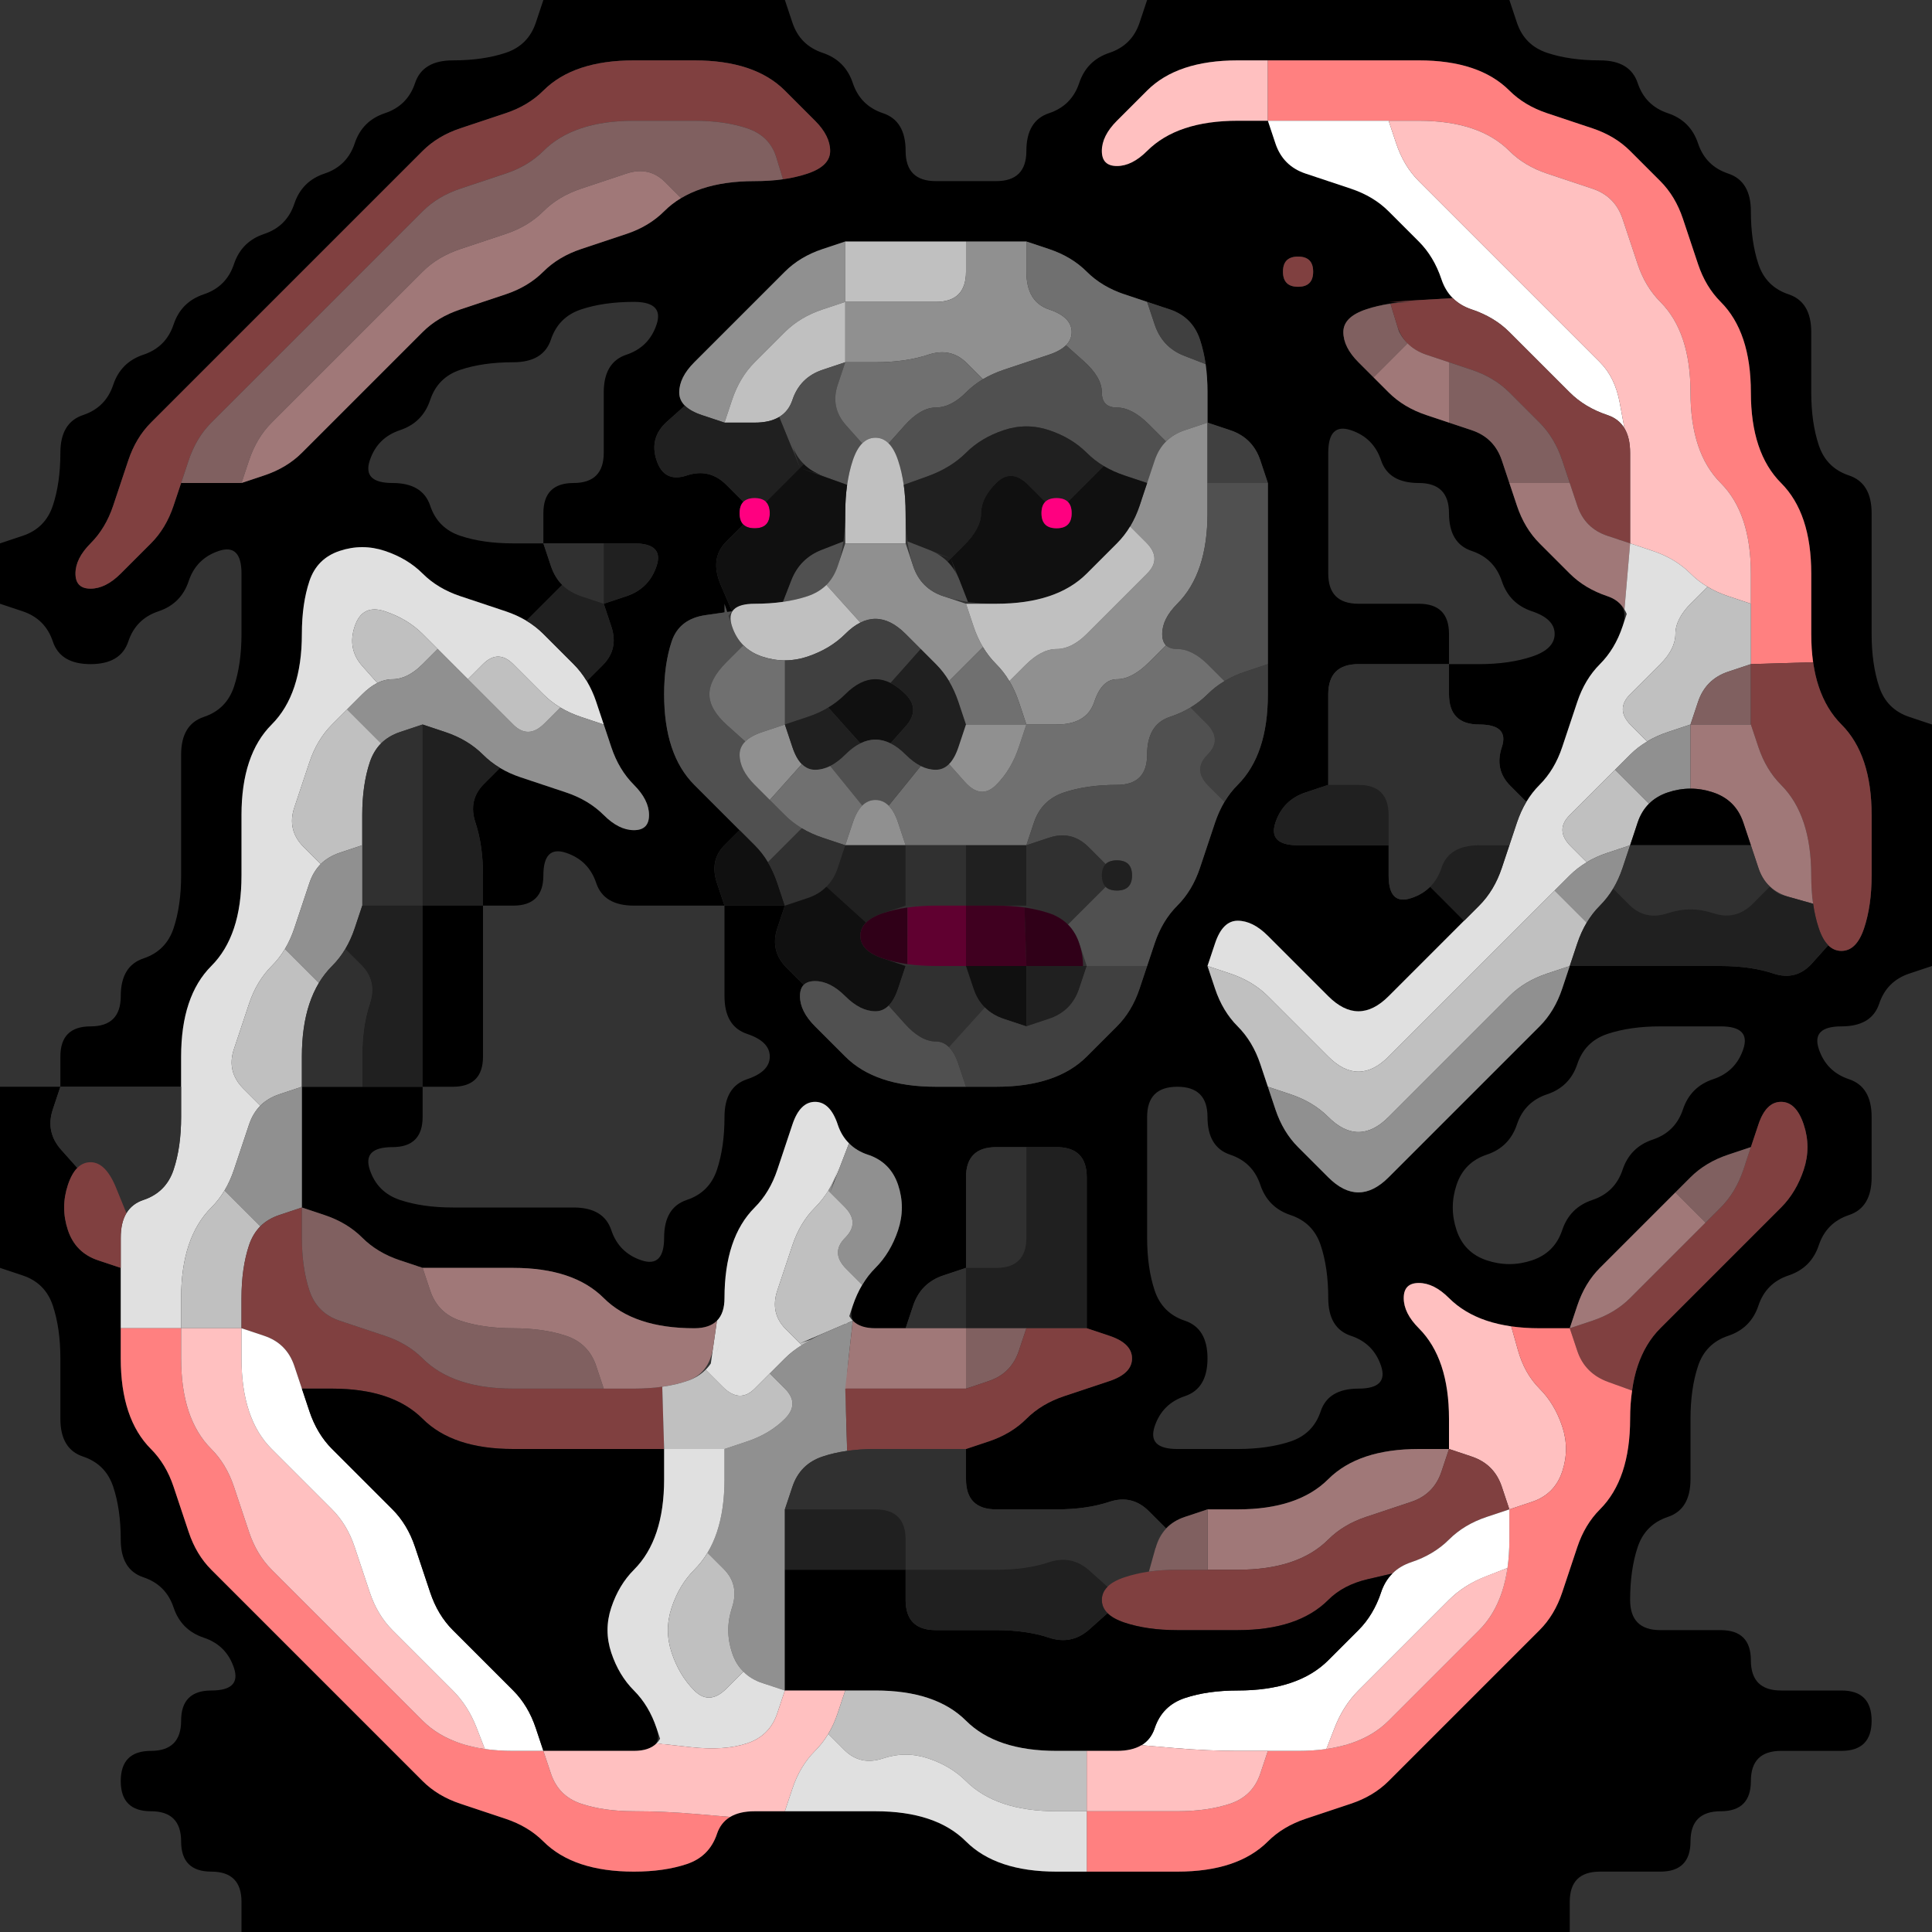 <?xml version="1.0" encoding="UTF-8" standalone="no"?>
<!-- Created with Inkscape (http://www.inkscape.org/) -->

<svg
   xmlns:dc="http://purl.org/dc/elements/1.1/"
   xmlns:cc="http://creativecommons.org/ns#"
   xmlns:rdf="http://www.w3.org/1999/02/22-rdf-syntax-ns#"
   xmlns:svg="http://www.w3.org/2000/svg"
   xmlns="http://www.w3.org/2000/svg"
   xmlns:sodipodi="http://sodipodi.sourceforge.net/DTD/sodipodi-0.dtd"
   xmlns:inkscape="http://www.inkscape.org/namespaces/inkscape"
   version="1.1"
   id="svg64"
   width="32"
   height="32"
   viewBox="0 0 32 32"
   sodipodi:docname="andlyn.png.svg"
   inkscape:version="0.92.5 (2060ec1f9f, 2020-04-08)">
  <rect x="0" y="0" width="32" height="32" fill="#333333" stroke="none"/>
  <defs
     id="defs68" />
  <sodipodi:namedview
     pagecolor="#ffffff"
     bordercolor="#666666"
     borderopacity="1"
     objecttolerance="10"
     gridtolerance="10"
     guidetolerance="10"
     inkscape:pageopacity="0"
     inkscape:pageshadow="2"
     inkscape:window-width="1920"
     inkscape:window-height="1118"
     id="namedview66"
     showgrid="false"
     inkscape:zoom="1.4142136"
     inkscape:cx="-49.341963"
     inkscape:cy="35.111994"
     inkscape:window-x="0"
     inkscape:window-y="24"
     inkscape:window-maximized="1"
     inkscape:current-layer="svg64" />
  <g
     transform="translate(0 0)"
     id="g382">
    <path
       style="fill:#000000;fill-opacity:0"
       d="M 0,0.5 V 0 H 0.5 1 1.5 2 2.5 3 3.5 4 4.5 5 5.5 6 6.5 7 7.5 8 8.5 9 L 8.875,0.375 Q 8.75,0.75 8.375,0.875 8,1 7.5,1 7,1 6.875,1.375 6.75,1.75 6.375,1.875 6,2 5.875,2.375 5.75,2.75 5.375,2.875 5,3 4.875,3.375 4.75,3.75 4.375,3.875 4,4 3.875,4.375 3.75,4.75 3.375,4.875 3,5 2.875,5.375 2.75,5.75 2.375,5.875 2,6 1.875,6.375 1.75,6.75 1.375,6.875 1,7 1,7.5 1,8 0.875,8.375 0.75,8.75 0.375,8.875 L 0,9 V 8.5 8 7.5 7 6.5 6 5.5 5 4.5 4 3.5 3 2.5 2 1.5 1 0.5"
       id="path74" />
    <path
       style="fill:#000000;fill-opacity:1"
       d="M 8.875,0.375 9,0 H 9.5 10 10.5 11 11.5 12 12.5 13 l 0.125,0.375 q 0.125,0.375 0.5,0.5 0.375,0.125 0.5,0.5 0.125,0.375 0.5,0.5 Q 15,2 15,2.5 15,3 15.5,3 16,3 16.5,3 17,3 17,2.5 17,2 17.375,1.875 17.75,1.75 17.875,1.375 18,1 18.375,0.875 18.75,0.75 18.875,0.375 L 19,0 h 0.5 0.5 0.5 0.5 0.5 0.5 0.5 0.5 0.5 0.5 0.5 0.5 l 0.125,0.375 q 0.125,0.375 0.5,0.5 Q 26,1 26.5,1 q 0.5,0 0.625,0.375 0.125,0.375 0.5,0.5 0.375,0.125 0.5,0.5 0.125,0.375 0.5,0.5 Q 29,3 29,3.5 29,4 29.125,4.375 29.25,4.75 29.625,4.875 30,5 30,5.5 q 0,0.5 0,1 0,0.5 0.125,0.875 0.125,0.375 0.5,0.5 Q 31,8 31,8.5 q 0,0.5 0,1 0,0.5 0,1 0,0.5 0.125,0.875 0.125,0.375 0.5,0.5 L 32,12 v 0.5 0.5 0.5 0.5 0.5 0.5 0.5 0.5 l -0.375,0.125 q -0.375,0.125 -0.5,0.5 Q 31,17 30.5,17 q -0.5,0 -0.375,0.375 0.125,0.375 0.5,0.5 Q 31,18 31,18.5 q 0,0.5 0,1 0,0.5 -0.375,0.625 -0.375,0.125 -0.5,0.5 -0.125,0.375 -0.5,0.5 -0.375,0.125 -0.5,0.5 -0.125,0.375 -0.5,0.5 -0.375,0.125 -0.5,0.5 Q 28,23 28,23.5 q 0,0.5 0,1 0,0.5 -0.375,0.625 -0.375,0.125 -0.5,0.5 Q 27,26 27,26.5 q 0,0.5 0.5,0.5 0.5,0 1,0 0.5,0 0.5,0.5 0,0.5 0.5,0.5 0.5,0 1,0 0.5,0 0.5,0.5 0,0.5 -0.5,0.5 -0.5,0 -1,0 Q 29,29 29,29.5 29,30 28.5,30 28,30 28,30.5 28,31 27.5,31 27,31 26.5,31 26,31 26,31.5 V 32 H 25.5 25 24.5 24 23.5 23 22.5 22 21.5 21 20.5 20 19.5 19 18.5 18 17.5 17 16.5 16 15.5 15 14.5 14 13.5 13 12.5 12 11.5 11 10.5 10 9.5 9 8.5 8 7.5 7 6.5 6 5.5 5 4.5 4 V 31.5 Q 4,31 3.5,31 3,31 3,30.5 3,30 2.5,30 2,30 2,29.5 2,29 2.5,29 3,29 3,28.5 3,28 3.5,28 4,28 3.875,27.625 3.75,27.25 3.375,27.125 3,27 2.875,26.625 2.75,26.25 2.375,26.125 2,26 2,25.5 2,25 1.875,24.625 1.75,24.25 1.375,24.125 1,24 1,23.5 1,23 1,22.5 1,22 0.875,21.625 0.75,21.25 0.375,21.125 L 0,21 V 20.5 20 19.5 19 18.5 18 H 0.5 1 V 17.5 Q 1,17 1.5,17 2,17 2,16.5 2,16 2.375,15.875 2.75,15.75 2.875,15.375 3,15 3,14.5 3,14 3,13.5 3,13 3,12.5 3,12 3.375,11.875 3.75,11.75 3.875,11.375 4,11 4,10.5 4,10 4,9.5 4,9 3.625,9.125 3.25,9.25 3.125,9.625 3,10 2.625,10.125 2.25,10.25 2.125,10.625 2,11 1.5,11 1,11 0.875,10.625 0.75,10.25 0.375,10.125 L 0,10 V 9.5 9 L 0.375,8.875 Q 0.75,8.75 0.875,8.375 1,8 1,7.5 1,7 1.375,6.875 1.75,6.75 1.875,6.375 2,6 2.375,5.875 2.75,5.75 2.875,5.375 3,5 3.375,4.875 3.75,4.75 3.875,4.375 4,4 4.375,3.875 4.75,3.75 4.875,3.375 5,3 5.375,2.875 5.75,2.75 5.875,2.375 6,2 6.375,1.875 6.75,1.75 6.875,1.375 7,1 7.5,1 8,1 8.375,0.875 8.75,0.75 8.875,0.375 M 1.25,9.5 Q 1.25,9.75 1.5,9.75 1.75,9.75 2,9.5 2.25,9.25 2.5,9 2.75,8.75 2.875,8.375 L 3,8 H 3.5 4 L 4.375,7.875 Q 4.75,7.75 5,7.5 5.25,7.25 5.5,7 5.75,6.75 6,6.5 6.25,6.25 6.5,6 6.75,5.75 7,5.5 7.25,5.25 7.625,5.125 8,5 8.375,4.875 8.75,4.75 9,4.5 9.25,4.25 9.625,4.125 10,4 10.375,3.875 10.75,3.75 11,3.5 11.25,3.25 11.625,3.125 12,3 12.5,3 13,3 13.375,2.875 13.75,2.75 13.75,2.5 13.75,2.25 13.5,2 13.25,1.75 13,1.5 12.75,1.25 12.375,1.125 12,1 11.5,1 11,1 10.5,1 10,1 9.625,1.125 9.25,1.25 9,1.5 8.75,1.75 8.375,1.875 8,2 7.625,2.125 7.25,2.25 7,2.5 6.75,2.75 6.5,3 6.25,3.25 6,3.5 5.75,3.75 5.5,4 5.25,4.25 5,4.5 4.75,4.75 4.5,5 4.25,5.25 4,5.5 3.75,5.75 3.5,6 3.25,6.25 3,6.5 2.75,6.75 2.5,7 2.25,7.25 2.125,7.625 2,8 1.875,8.375 1.75,8.75 1.5,9 1.25,9.25 1.25,9.5 M 3.031,7.906 3,8 2.906,8.281 2.812,8.562 2.875,8.375 Q 2.938,8.188 3,8 L 3.062,7.812 3.031,7.906 M 1.5,18 H 1 L 0.875,18.375 Q 0.75,18.75 1.016,19.047 L 1.281,19.344 1.328,19.297 1.375,19.25 1.281,19.344 Q 1.188,19.438 1.125,19.625 L 1.062,19.812 1.156,19.531 1.25,19.25 1.125,19.625 q -0.125,0.375 0,0.75 0.125,0.375 0.5,0.5 L 2,21 v 0.5 Q 2,22 2,22.5 2,23 2.125,23.375 2.25,23.75 2.5,24 2.75,24.25 2.875,24.625 3,25 3.125,25.375 3.25,25.75 3.5,26 3.75,26.25 4,26.5 4.25,26.75 4.5,27 4.75,27.25 5,27.5 5.25,27.75 5.5,28 5.75,28.25 6,28.5 6.25,28.75 6.5,29 6.75,29.25 7,29.5 7.25,29.75 7.625,29.875 8,30 8.375,30.125 8.75,30.25 9,30.5 9.25,30.75 9.625,30.875 10,31 10.5,31 q 0.5,0 0.875,-0.125 0.375,-0.125 0.5,-0.5 Q 12,30 12.5,30 q 0.5,0 1,0 0.5,0 1,0 0.5,0 0.875,0.125 Q 15.75,30.25 16,30.5 16.25,30.75 16.625,30.875 17,31 17.5,31 q 0.5,0 1,0 0.5,0 1,0 0.5,0 0.875,-0.125 Q 20.75,30.75 21,30.5 21.25,30.25 21.625,30.125 22,30 22.375,29.875 22.75,29.75 23,29.5 23.25,29.25 23.5,29 23.75,28.75 24,28.5 24.25,28.25 24.5,28 24.75,27.75 25,27.5 25.25,27.25 25.5,27 25.75,26.75 25.875,26.375 26,26 26.125,25.625 26.25,25.25 26.5,25 26.75,24.75 26.875,24.375 27,24 27,23.5 27,23 27.125,22.625 27.25,22.25 27.5,22 27.75,21.75 28,21.5 28.25,21.25 28.5,21 28.75,20.75 29,20.5 29.25,20.25 29.5,20 29.75,19.75 29.875,19.375 30,19 29.875,18.625 29.75,18.25 29.5,18.25 q -0.25,0 -0.375,0.375 L 29,19 28.625,19.125 Q 28.25,19.25 28,19.5 27.75,19.75 27.5,20 27.25,20.25 27,20.5 26.75,20.75 26.5,21 26.25,21.25 26.125,21.625 L 26,22 H 25.5 Q 25,22 24.625,21.875 24.25,21.75 24,21.5 q -0.25,-0.25 -0.5,-0.25 -0.25,0 -0.25,0.25 0,0.25 0.25,0.5 0.25,0.25 0.375,0.625 Q 24,23 24,23.5 V 24 H 23.5 Q 23,24 22.625,24.125 22.25,24.25 22,24.5 21.75,24.75 21.375,24.875 21,25 20.5,25 H 20 L 19.625,25.125 19.25,25.25 19.531,25.156 19.812,25.062 19.625,25.125 q -0.188,0.062 -0.312,0.188 l -0.125,0.125 0.062,-0.062 0.062,-0.062 -0.281,-0.281 Q 18.75,24.75 18.375,24.875 18,25 17.5,25 17,25 16.5,25 16,25 16,24.5 V 24 l 0.375,-0.125 Q 16.75,23.75 17,23.5 17.25,23.25 17.625,23.125 18,23 18.375,22.875 18.75,22.75 18.75,22.5 q 0,-0.25 -0.375,-0.375 L 18,22 v -0.5 q 0,-0.5 0,-1 0,-0.5 0,-1 Q 18,19 17.5,19 H 17 16.5 q -0.5,0 -0.5,0.5 0,0.5 0,1 V 21 l -0.375,0.125 q -0.375,0.125 -0.5,0.5 L 15,22 H 14.5 Q 14,22 14.125,21.625 14.25,21.25 14.5,21 14.75,20.75 14.875,20.375 15,20 14.875,19.625 14.75,19.25 14.375,19.125 14,19 13.875,18.625 13.75,18.25 13.5,18.25 q -0.25,0 -0.375,0.375 Q 13,19 12.875,19.375 12.75,19.75 12.5,20 12.25,20.25 12.125,20.625 12,21 12,21.5 12,22 11.5,22 11,22 10.625,21.875 10.25,21.75 10,21.5 9.75,21.25 9.375,21.125 9,21 8.5,21 8,21 7.5,21 H 7 L 6.625,20.875 Q 6.25,20.75 6,20.5 5.75,20.25 5.375,20.125 L 5,20 V 19.5 Q 5,19 5,18.5 V 18 H 5.5 6 6.5 7 v 0.5 Q 7,19 6.5,19 6,19 6.125,19.375 6.25,19.75 6.625,19.875 7,20 7.5,20 q 0.5,0 1,0 0.5,0 1,0 0.5,0 0.625,0.375 0.125,0.375 0.5,0.5 Q 11,21 11,20.5 11,20 11.375,19.875 11.75,19.75 11.875,19.375 12,19 12,18.5 12,18 12.375,17.875 12.75,17.75 12.75,17.5 12.75,17.25 12.375,17.125 12,17 12,16.5 12,16 12,15.5 V 15 H 11.5 Q 11,15 10.5,15 10,15 9.875,14.625 9.75,14.25 9.375,14.125 9,14 9,14.5 9,15 8.5,15 H 8 V 14.5 Q 8,14 7.875,13.625 7.75,13.25 8.016,12.984 L 8.281,12.719 8.203,12.672 8.125,12.625 8.281,12.719 Q 8.438,12.812 8.625,12.875 L 8.812,12.938 8.531,12.844 8.25,12.75 8.625,12.875 Q 9,13 9.375,13.125 9.75,13.25 10,13.5 q 0.25,0.25 0.5,0.25 0.25,0 0.25,-0.25 0,-0.25 -0.25,-0.5 Q 10.25,12.75 10.125,12.375 10,12 9.875,11.625 L 9.75,11.25 9.844,11.531 9.938,11.812 9.875,11.625 Q 9.812,11.438 9.719,11.281 L 9.625,11.125 9.672,11.203 9.719,11.281 9.984,11.016 Q 10.25,10.75 10.125,10.375 L 10,10 10.375,9.875 Q 10.75,9.75 10.875,9.375 11,9 10.5,9 H 10 9.5 9 L 9.125,9.375 9.25,9.75 9.156,9.469 9.062,9.188 9.125,9.375 Q 9.188,9.562 9.312,9.688 L 9.438,9.812 9.375,9.75 9.312,9.688 9.016,9.984 8.719,10.281 8.797,10.328 8.875,10.375 8.719,10.281 Q 8.562,10.188 8.375,10.125 L 8.188,10.062 8.469,10.156 8.75,10.25 8.375,10.125 Q 8,10 7.625,9.875 7.25,9.75 7,9.5 6.75,9.25 6.375,9.125 6,9 5.625,9.125 5.25,9.25 5.125,9.625 5,10 5,10.5 5,11 4.875,11.375 4.75,11.75 4.5,12 4.25,12.25 4.125,12.625 4,13 4,13.5 4,14 4,14.5 4,15 3.875,15.375 3.75,15.75 3.5,16 3.25,16.25 3.125,16.625 3,17 3,17.5 V 18 H 2.5 Q 2,18 1.5,18 M 2,21.375 V 21 20.875 20.75 21 q 0,0.25 0,0.5 v 0.25 -0.375 M 28.969,19.094 29,19 29.094,18.719 29.188,18.438 29.125,18.625 Q 29.062,18.812 29,19 l -0.062,0.188 0.031,-0.094 M 24.625,20.875 q 0.375,0.125 0.75,0 0.375,-0.125 0.5,-0.5 0.125,-0.375 0.5,-0.5 0.375,-0.125 0.5,-0.5 0.125,-0.375 0.5,-0.5 0.375,-0.125 0.5,-0.5 0.125,-0.375 0.5,-0.5 0.375,-0.125 0.5,-0.5 Q 29,17 28.5,17 q -0.5,0 -1,0 -0.5,0 -0.875,0.125 -0.375,0.125 -0.5,0.5 -0.125,0.375 -0.5,0.5 -0.375,0.125 -0.5,0.5 -0.125,0.375 -0.5,0.5 -0.375,0.125 -0.5,0.5 -0.125,0.375 0,0.75 0.125,0.375 0.5,0.5 M 20.5,24 q 0.5,0 0.875,-0.125 0.375,-0.125 0.5,-0.5 Q 22,23 22.5,23 23,23 22.875,22.625 22.75,22.25 22.375,22.125 22,22 22,21.5 22,21 21.875,20.625 21.75,20.25 21.375,20.125 21,20 20.875,19.625 20.75,19.25 20.375,19.125 20,19 20,18.5 20,18 19.5,18 19,18 19,18.5 q 0,0.5 0,1 0,0.5 0,1 0,0.5 0.125,0.875 0.125,0.375 0.5,0.5 Q 20,22 20,22.5 q 0,0.5 -0.375,0.625 -0.375,0.125 -0.5,0.5 Q 19,24 19.5,24 q 0.5,0 1,0 M 22,19.5 q 0.25,0.25 0.5,0.25 0.25,0 0.5,-0.25 0.25,-0.25 0.5,-0.5 0.25,-0.25 0.5,-0.5 0.25,-0.25 0.5,-0.5 0.25,-0.25 0.5,-0.5 0.25,-0.25 0.5,-0.5 0.25,-0.25 0.375,-0.625 L 26,16 h 0.5 q 0.5,0 1,0 0.5,0 1,0 0.5,0 0.875,0.125 0.375,0.125 0.641,-0.172 l 0.266,-0.297 -0.047,-0.047 -0.047,-0.047 0.094,0.094 Q 30.375,15.75 30.5,15.75 H 30.625 30.438 30.25 30.5 q 0.25,0 0.375,-0.375 Q 31,15 31,14.5 31,14 31,13.5 31,13 30.875,12.625 30.75,12.25 30.5,12 30.25,11.75 30.125,11.375 30,11 30,10.5 30,10 30,9.5 30,9 29.875,8.625 29.75,8.25 29.5,8 29.25,7.75 29.125,7.375 29,7 29,6.5 29,6 28.875,5.625 28.75,5.25 28.5,5 28.25,4.75 28.125,4.375 28,4 27.875,3.625 27.75,3.25 27.5,3 27.25,2.75 27,2.5 26.75,2.25 26.375,2.125 26,2 25.625,1.875 25.25,1.75 25,1.5 24.75,1.25 24.375,1.125 24,1 23.5,1 23,1 22.5,1 22,1 21.5,1 21,1 20.5,1 20,1 19.625,1.125 19.25,1.25 19,1.5 18.75,1.75 18.5,2 q -0.25,0.25 -0.25,0.5 0,0.25 0.25,0.25 0.25,0 0.5,-0.25 Q 19.25,2.25 19.625,2.125 20,2 20.5,2 H 21 l 0.125,0.375 q 0.125,0.375 0.5,0.5 Q 22,3 22.375,3.125 22.75,3.25 23,3.5 23.25,3.75 23.5,4 23.75,4.25 23.875,4.625 L 24,5 23.906,4.719 23.812,4.438 23.875,4.625 q 0.062,0.188 0.188,0.312 l 0.125,0.125 L 24.125,5 24.062,4.938 23.531,4.969 Q 23,5 22.625,5.125 22.25,5.25 22.25,5.5 q 0,0.25 0.25,0.5 0.25,0.25 0.5,0.5 0.25,0.25 0.625,0.375 L 24,7 24.375,7.125 q 0.375,0.125 0.5,0.5 L 25,8 25.125,8.375 Q 25.25,8.75 25.5,9 25.75,9.25 26,9.5 26.25,9.75 26.625,9.875 27,10 26.875,10.375 26.75,10.75 26.5,11 26.25,11.25 26.125,11.625 26,12 25.875,12.375 25.75,12.75 25.5,13 L 25.25,13.25 25.438,13.062 25.625,12.875 25.5,13 q -0.125,0.125 -0.219,0.281 l -0.094,0.156 0.047,-0.078 0.047,-0.078 -0.266,-0.266 Q 24.75,12.75 24.875,12.375 25,12 24.5,12 24,12 24,11.5 V 11 h -0.5 q -0.5,0 -1,0 -0.5,0 -0.5,0.5 0,0.5 0,1 V 13 l -0.375,0.125 q -0.375,0.125 -0.5,0.5 Q 21,14 21.5,14 q 0.5,0 1,0 H 23 v 0.5 q 0,0.5 0.375,0.375 L 23.75,14.75 23.469,14.844 23.188,14.938 23.375,14.875 q 0.188,-0.062 0.312,-0.188 l 0.125,-0.125 -0.062,0.062 -0.062,0.062 0.281,0.281 L 24.25,15.25 24,15.5 q -0.25,0.25 -0.5,0.5 -0.25,0.25 -0.5,0.5 -0.25,0.25 -0.5,0.25 -0.25,0 -0.5,-0.25 -0.25,-0.25 -0.5,-0.5 -0.25,-0.25 -0.5,-0.5 -0.25,-0.25 -0.5,-0.25 -0.25,0 -0.375,0.375 L 20,16 20.125,16.375 Q 20.25,16.75 20.5,17 q 0.25,0.25 0.375,0.625 L 21,18 21.125,18.375 Q 21.25,18.75 21.5,19 q 0.25,0.25 0.5,0.5 m 2,-9 V 11 h 0.5 Q 25,11 25.375,10.875 25.75,10.75 25.75,10.5 25.75,10.25 25.375,10.125 25,10 24.875,9.625 24.75,9.25 24.375,9.125 24,9 24,8.5 24,8 23.5,8 23,8 22.875,7.625 22.75,7.25 22.375,7.125 22,7 22,7.5 q 0,0.5 0,1 0,0.5 0,1 0,0.5 0.5,0.5 0.5,0 1,0 0.5,0 0.5,0.5 M 24.062,15.438 24.25,15.25 24.312,15.188 24.375,15.125 24.25,15.25 Q 24.125,15.375 24,15.5 l -0.125,0.125 0.188,-0.188 M 11.875,14.625 12,15 h 0.5 0.5 l -0.125,0.375 q -0.125,0.375 0.156,0.656 L 13.312,16.312 13.344,16.281 13.375,16.25 13.312,16.312 Q 13.25,16.375 13.25,16.5 V 16.625 16.438 16.25 16.5 q 0,0.25 0.25,0.5 0.25,0.25 0.5,0.5 0.25,0.25 0.625,0.375 Q 15,18 15.5,18 H 16 16.5 Q 17,18 17.375,17.875 17.75,17.75 18,17.5 18.25,17.25 18.5,17 18.75,16.75 18.875,16.375 L 19,16 19.125,15.625 Q 19.25,15.25 19.5,15 19.75,14.75 19.875,14.375 20,14 20.125,13.625 20.25,13.25 20.5,13 20.75,12.75 20.875,12.375 21,12 21,11.5 V 11 10.5 q 0,-0.5 0,-1 0,-0.5 0,-1 V 8 L 20.875,7.625 Q 20.75,7.25 20.375,7.125 L 20,7 V 6.5 Q 20,6 19.875,5.625 19.75,5.25 19.375,5.125 19,5 18.625,4.875 18.25,4.75 18,4.5 17.75,4.25 17.375,4.125 L 17,4 H 16.5 16 15.5 Q 15,4 14.5,4 H 14 L 13.625,4.125 Q 13.25,4.25 13,4.5 12.75,4.75 12.5,5 12.25,5.25 12,5.5 11.75,5.75 11.5,6 11.25,6.25 11.25,6.5 V 6.75 6.562 6.375 6.5 q 0,0.125 0.094,0.219 L 11.438,6.812 11.391,6.766 11.344,6.719 11.047,6.984 Q 10.75,7.25 10.875,7.625 11,8 11.375,7.875 11.75,7.75 12.031,8.031 L 12.312,8.312 12.344,8.281 12.375,8.25 12.312,8.312 Q 12.25,8.375 12.25,8.5 V 8.625 8.438 8.25 8.5 8.75 8.562 8.375 8.5 q 0,0.125 0.062,0.188 L 12.375,8.75 12.344,8.719 12.312,8.688 12.031,8.969 Q 11.75,9.25 11.938,9.688 l 0.188,0.438 -0.438,0.062 Q 11.25,10.25 11.125,10.625 11,11 11,11.5 11,12 11.125,12.375 11.25,12.75 11.5,13 11.75,13.25 12,13.5 L 12.25,13.75 12,14 q -0.25,0.25 -0.125,0.625 M 21.25,4.5 q 0,0.25 0.25,0.25 0.25,0 0.25,-0.25 0,-0.25 -0.25,-0.25 -0.25,0 -0.25,0.25 M 20,6.625 V 7 7.125 7.25 7 Q 20,6.75 20,6.5 V 6.25 6.625 M 12.312,13.812 12.25,13.75 12.062,13.562 11.875,13.375 12,13.5 q 0.125,0.125 0.25,0.25 l 0.125,0.125 -0.062,-0.062 M 8.5,9 H 9 V 8.5 Q 9,8 9.5,8 10,8 10,7.5 10,7 10,6.5 10,6 10.375,5.875 10.75,5.75 10.875,5.375 11,5 10.5,5 10,5 9.625,5.125 9.25,5.25 9.125,5.625 9,6 8.5,6 8,6 7.625,6.125 7.25,6.25 7.125,6.625 7,7 6.625,7.125 6.25,7.25 6.125,7.625 6,8 6.5,8 7,8 7.125,8.375 7.25,8.75 7.625,8.875 8,9 8.5,9"
       id="path76" />
    <path
       style="fill:#000000;fill-opacity:0"
       d="M 13.125,0.375 13,0 H 13.5 14 14.5 15 15.5 16 16.5 17 17.5 18 18.5 19 L 18.875,0.375 Q 18.75,0.75 18.375,0.875 18,1 17.875,1.375 17.75,1.75 17.375,1.875 17,2 17,2.5 17,3 16.5,3 16,3 15.5,3 15,3 15,2.5 15,2 14.625,1.875 14.25,1.75 14.125,1.375 14,1 13.625,0.875 13.25,0.75 13.125,0.375"
       id="path78" />
    <path
       style="fill:#000000;fill-opacity:0"
       d="M 25.125,0.375 25,0 H 25.5 26 26.5 27 27.5 28 28.5 29 29.5 30 30.5 31 31.5 32 V 0.5 1 1.5 2 2.5 3 3.5 4 4.5 5 5.5 6 6.5 7 7.5 8 8.5 9 9.5 10 10.5 11 11.5 12 L 31.625,11.875 Q 31.25,11.75 31.125,11.375 31,11 31,10.5 31,10 31,9.5 31,9 31,8.5 31,8 30.625,7.875 30.25,7.75 30.125,7.375 30,7 30,6.5 30,6 30,5.5 30,5 29.625,4.875 29.25,4.75 29.125,4.375 29,4 29,3.5 29,3 28.625,2.875 28.25,2.75 28.125,2.375 28,2 27.625,1.875 27.25,1.75 27.125,1.375 27,1 26.5,1 26,1 25.625,0.875 25.25,0.75 25.125,0.375"
       id="path80" />
    <path
       style="fill:#804040;fill-opacity:1"
       d="M 9,1.5 Q 9.25,1.25 9.625,1.125 10,1 10.5,1 11,1 11.5,1 12,1 12.375,1.125 12.75,1.25 13,1.5 q 0.25,0.25 0.5,0.5 0.25,0.25 0.25,0.5 0,0.25 -0.375,0.375 L 13,3 13.281,2.906 13.562,2.812 13.375,2.875 Q 13.188,2.938 12.969,2.969 L 12.75,3 12.859,2.984 12.969,2.969 12.859,2.609 Q 12.75,2.25 12.375,2.125 12,2 11.5,2 11,2 10.5,2 10,2 9.625,2.125 9.25,2.25 9,2.5 8.75,2.75 8.375,2.875 8,3 7.625,3.125 7.25,3.25 7,3.5 6.75,3.75 6.5,4 6.25,4.25 6,4.5 5.75,4.75 5.5,5 5.25,5.25 5,5.5 4.75,5.75 4.5,6 4.25,6.25 4,6.5 3.75,6.75 3.5,7 3.25,7.25 3.125,7.625 3,8 2.875,8.375 2.75,8.75 2.5,9 2.25,9.25 2,9.5 1.75,9.75 1.5,9.75 1.25,9.75 1.25,9.5 1.25,9.25 1.5,9 1.75,8.75 1.875,8.375 2,8 2.125,7.625 2.25,7.25 2.5,7 2.75,6.75 3,6.5 3.25,6.25 3.5,6 3.75,5.75 4,5.5 4.25,5.25 4.5,5 4.75,4.75 5,4.5 5.25,4.25 5.5,4 5.75,3.75 6,3.5 6.25,3.25 6.5,3 6.75,2.75 7,2.5 7.25,2.25 7.625,2.125 8,2 8.375,1.875 8.75,1.75 9,1.5"
       id="path82" />
    <path
       style="fill:#ffc0c0;fill-opacity:1"
       d="M 19,1.5 Q 19.25,1.25 19.625,1.125 20,1 20.5,1 H 21 V 1.5 2 H 20.5 Q 20,2 19.625,2.125 19.25,2.25 19,2.5 18.75,2.75 18.5,2.75 18.25,2.75 18.25,2.5 18.25,2.25 18.5,2 18.75,1.75 19,1.5 M 21.125,1 H 21 20.625 20.25 20.5 q 0.25,0 0.5,0 h 0.25 -0.125"
       id="path84" />
    <path
       style="fill:#ff8080;fill-opacity:1"
       d="M 21,1.5 V 1 h 0.5 q 0.5,0 1,0 0.5,0 1,0 Q 24,1 24.375,1.125 24.75,1.25 25,1.5 25.25,1.75 25.625,1.875 26,2 26.375,2.125 26.75,2.25 27,2.5 27.25,2.75 27.5,3 27.75,3.25 27.875,3.625 28,4 28.125,4.375 28.25,4.75 28.5,5 28.75,5.25 28.875,5.625 29,6 29,6.5 29,7 29.125,7.375 29.25,7.75 29.5,8 29.75,8.25 29.875,8.625 30,9 30,9.5 q 0,0.5 0,1 V 11 10.625 10.25 10.5 q 0,0.25 0.031,0.469 L 30.062,11.188 30.047,11.078 30.031,10.969 29.516,10.984 29,11 V 10.5 Q 29,10 29,9.5 29,9 28.875,8.625 28.75,8.25 28.5,8 28.25,7.75 28.125,7.375 28,7 28,6.5 28,6 27.875,5.625 27.75,5.25 27.5,5 27.25,4.75 27.125,4.375 27,4 26.875,3.625 26.75,3.25 26.375,3.125 26,3 25.625,2.875 25.25,2.75 25,2.5 24.75,2.25 24.375,2.125 24,2 23.5,2 23,2 22.5,2 22,2 21.5,2 H 21 V 1.5 M 21.375,1 H 21 20.875 20.75 21 q 0.25,0 0.5,0 h 0.25 -0.375"
       id="path86" />
    <path
       style="fill:#806060;fill-opacity:1"
       d="M 9,2.5 Q 9.25,2.25 9.625,2.125 10,2 10.5,2 11,2 11.5,2 12,2 12.375,2.125 12.75,2.25 12.859,2.609 L 12.969,2.969 13.078,2.953 13.188,2.938 12.969,2.969 Q 12.75,3 12.5,3 H 12.25 12.625 13 12.5 Q 12,3 11.625,3.125 L 11.25,3.25 11.531,3.156 11.812,3.062 11.625,3.125 Q 11.438,3.188 11.281,3.281 L 11.125,3.375 11.203,3.328 11.281,3.281 11.016,3.016 Q 10.75,2.75 10.375,2.875 10,3 9.625,3.125 9.25,3.25 9,3.5 8.75,3.75 8.375,3.875 8,4 7.625,4.125 7.25,4.25 7,4.5 6.75,4.75 6.5,5 6.25,5.25 6,5.5 5.75,5.75 5.5,6 5.25,6.25 5,6.5 4.75,6.75 4.5,7 4.25,7.25 4.125,7.625 L 4,8 H 3.5 3 L 3.125,7.625 Q 3.25,7.25 3.5,7 3.75,6.75 4,6.5 4.25,6.25 4.5,6 4.75,5.75 5,5.5 5.25,5.25 5.5,5 5.75,4.75 6,4.5 6.25,4.25 6.5,4 6.75,3.75 7,3.5 7.25,3.25 7.625,3.125 8,3 8.375,2.875 8.75,2.75 9,2.5 M 3.094,7.719 3,8 2.969,8.094 2.938,8.188 3,8 Q 3.062,7.812 3.125,7.625 L 3.188,7.438 3.094,7.719"
       id="path88" />
    <path
       style="fill:#ffffff;fill-opacity:1"
       d="M 21.125,2.375 21,2 h 0.5 q 0.5,0 1,0 H 23 l 0.125,0.375 Q 23.25,2.75 23.5,3 23.75,3.25 24,3.5 24.25,3.75 24.5,4 24.75,4.25 25,4.5 25.25,4.75 25.5,5 25.75,5.25 26,5.5 26.25,5.75 26.5,6 26.75,6.25 26.828,6.672 L 26.906,7.094 26.953,7.172 27,7.25 26.906,7.094 Q 26.812,6.938 26.625,6.875 L 26.438,6.812 26.719,6.906 27,7 26.625,6.875 Q 26.25,6.75 26,6.5 25.75,6.25 25.5,6 25.25,5.75 25,5.5 24.75,5.25 24.375,5.125 24,5 23.875,4.625 23.75,4.25 23.5,4 23.25,3.75 23,3.5 22.75,3.25 22.375,3.125 22,3 21.625,2.875 21.25,2.75 21.125,2.375 M 23.125,2 H 23 22.625 22.25 22.5 q 0.25,0 0.5,0 h 0.25 -0.125"
       id="path90" />
    <path
       style="fill:#ffc0c0;fill-opacity:1"
       d="M 23.125,2.375 23,2 h 0.5 Q 24,2 24.375,2.125 24.75,2.25 25,2.5 25.25,2.75 25.625,2.875 26,3 26.375,3.125 26.75,3.25 26.875,3.625 27,4 27.125,4.375 27.25,4.75 27.5,5 27.75,5.25 27.875,5.625 28,6 28,6.5 28,7 28.125,7.375 28.25,7.75 28.5,8 28.75,8.25 28.875,8.625 29,9 29,9.5 V 10 L 28.625,9.875 Q 28.25,9.75 28,9.5 27.75,9.25 27.375,9.125 L 27,9 V 8.5 Q 27,8 27,7.5 V 7 7.375 7.75 7.5 Q 27,7.25 26.906,7.094 L 26.812,6.938 26.859,7.016 26.906,7.094 26.828,6.672 Q 26.75,6.25 26.5,6 26.25,5.75 26,5.5 25.75,5.25 25.5,5 25.25,4.75 25,4.5 24.75,4.25 24.5,4 24.25,3.75 24,3.5 23.75,3.25 23.5,3 23.25,2.75 23.125,2.375 M 29,10.125 V 10 9.625 9.25 9.5 q 0,0.25 0,0.5 v 0.25 -0.125 M 23.375,2 H 23 22.875 22.75 23 q 0.25,0 0.5,0 h 0.25 -0.375"
       id="path92" />
    <path
       style="fill:#a07878;fill-opacity:1"
       d="M 9,3.5 Q 9.25,3.25 9.625,3.125 10,3 10.375,2.875 10.75,2.75 11.016,3.016 L 11.281,3.281 11.359,3.234 11.438,3.188 11.281,3.281 Q 11.125,3.375 11,3.5 L 10.875,3.625 11.062,3.438 11.25,3.25 11,3.5 Q 10.75,3.75 10.375,3.875 10,4 9.625,4.125 9.25,4.25 9,4.5 8.75,4.75 8.375,4.875 8,5 7.625,5.125 7.25,5.25 7,5.5 6.75,5.75 6.5,6 6.25,6.25 6,6.5 5.75,6.75 5.5,7 5.25,7.25 5,7.5 4.75,7.75 4.375,7.875 L 4,8 4.125,7.625 Q 4.25,7.25 4.5,7 4.75,6.75 5,6.5 5.25,6.25 5.5,6 5.75,5.75 6,5.5 6.25,5.25 6.5,5 6.75,4.75 7,4.5 7.25,4.25 7.625,4.125 8,4 8.375,3.875 8.75,3.75 9,3.5"
       id="path94" />
    <path
       style="fill:#909090;fill-opacity:1"
       d="M 13,4.5 Q 13.25,4.25 13.625,4.125 L 14,4 V 4.5 5 L 13.625,5.125 Q 13.25,5.25 13,5.5 12.75,5.75 12.5,6 12.25,6.25 12.125,6.625 L 12,7 11.625,6.875 Q 11.25,6.75 11.25,6.5 11.25,6.25 11.5,6 11.75,5.75 12,5.5 12.25,5.25 12.5,5 12.75,4.75 13,4.5"
       id="path96" />
    <path
       style="fill:#c0c0c0;fill-opacity:1"
       d="M 14,4.5 V 4 h 0.5 q 0.5,0 1,0 H 16 V 4.5 Q 16,5 15.5,5 15,5 14.5,5 H 14 V 4.5"
       id="path98" />
    <path
       style="fill:#909090;fill-opacity:1"
       d="M 16,4.5 V 4 H 16.5 17 V 4.5 Q 17,5 17.375,5.125 17.75,5.25 17.75,5.5 17.75,5.75 17.375,5.875 17,6 16.625,6.125 L 16.25,6.25 16.531,6.156 16.812,6.062 16.625,6.125 Q 16.438,6.188 16.281,6.281 L 16.125,6.375 16.203,6.328 16.281,6.281 16.016,6.016 Q 15.75,5.75 15.375,5.875 15,6 14.5,6 H 14 V 5.5 5 h 0.5 Q 15,5 15.5,5 16,5 16,4.5"
       id="path100" />
    <path
       style="fill:#707070;fill-opacity:1"
       d="M 17,4.5 V 4 l 0.375,0.125 Q 17.75,4.25 18,4.5 18.25,4.75 18.625,4.875 L 19,5 19.125,5.375 Q 19.25,5.75 19.609,5.891 L 19.969,6.031 19.953,5.922 19.938,5.812 19.969,6.031 Q 20,6.25 20,6.5 V 6.75 6.375 6 6.5 7 L 19.625,7.125 19.25,7.25 19.531,7.156 19.812,7.062 19.625,7.125 Q 19.438,7.188 19.312,7.312 L 19.188,7.438 19.25,7.375 19.312,7.312 19.031,7.031 Q 18.75,6.75 18.5,6.75 q -0.25,0 -0.25,-0.25 0,-0.25 -0.297,-0.516 L 17.656,5.719 17.609,5.766 17.562,5.812 17.656,5.719 Q 17.75,5.625 17.75,5.5 V 5.375 5.562 5.75 5.5 Q 17.75,5.25 17.375,5.125 17,5 17,4.5 M 19.094,5.031 19,5 18.719,4.906 18.438,4.812 18.625,4.875 Q 18.812,4.938 19,5 l 0.188,0.062 -0.094,-0.031"
       id="path102" />
    <path
       style="fill:#804040;fill-opacity:1"
       d="m 21.25,4.5 q 0,-0.25 0.25,-0.25 0.25,0 0.25,0.25 0,0.25 -0.25,0.25 -0.25,0 -0.25,-0.25"
       id="path104" />
    <path
       style="fill:#000000;fill-opacity:0"
       d="M 9.125,5.625 Q 9.25,5.25 9.625,5.125 10,5 10.5,5 11,5 10.875,5.375 10.75,5.75 10.375,5.875 10,6 10,6.5 10,7 10,7.5 10,8 9.5,8 9,8 9,8.5 V 9 H 8.5 Q 8,9 7.625,8.875 7.25,8.75 7.125,8.375 7,8 6.5,8 6,8 6.125,7.625 6.25,7.25 6.625,7.125 7,7 7.125,6.625 7.25,6.25 7.625,6.125 8,6 8.5,6 9,6 9.125,5.625"
       id="path106" />
    <path
       style="fill:#c0c0c0;fill-opacity:1"
       d="M 13,5.5 Q 13.25,5.25 13.625,5.125 L 14,5 V 5.5 6 L 13.625,6.125 Q 13.25,6.25 13.125,6.625 13,7 12.5,7 H 12 L 12.125,6.625 Q 12.25,6.25 12.5,6 12.75,5.75 13,5.5"
       id="path108" />
    <path
       style="fill:#404040;fill-opacity:1"
       d="M 19.125,5.375 19,5 19.375,5.125 q 0.375,0.125 0.5,0.5 L 20,6 19.906,5.719 19.812,5.438 19.875,5.625 q 0.062,0.188 0.094,0.406 L 20,6.25 19.984,6.141 19.969,6.031 19.609,5.891 Q 19.25,5.75 19.125,5.375 M 19.281,5.094 19,5 18.906,4.969 18.812,4.938 19,5 q 0.188,0.062 0.375,0.125 l 0.188,0.062 -0.281,-0.094"
       id="path110" />
    <path
       style="fill:#806060;fill-opacity:1"
       d="m 22.25,5.5 q 0,-0.25 0.375,-0.375 L 23,5 22.719,5.094 22.438,5.188 22.625,5.125 Q 22.812,5.062 23.031,5.031 L 23.25,5 23.141,5.016 23.031,5.031 23.141,5.391 23.25,5.75 23.156,5.469 23.062,5.188 23.125,5.375 q 0.062,0.188 0.188,0.312 l 0.125,0.125 L 23.375,5.75 23.312,5.688 23.031,5.969 22.75,6.25 22.5,6 Q 22.25,5.75 22.25,5.5 M 22.562,6.062 22.75,6.25 22.812,6.312 22.875,6.375 22.75,6.25 Q 22.625,6.125 22.5,6 l -0.125,-0.125 0.188,0.188"
       id="path112" />
    <path
       style="fill:#804040;fill-opacity:1"
       d="M 23.141,5.391 23.031,5.031 22.922,5.047 22.812,5.062 23.031,5.031 Q 23.25,5 23.5,5 H 23.75 23.375 23 L 23.531,4.969 24.062,4.938 24,4.875 23.938,4.812 l 0.125,0.125 q 0.125,0.125 0.312,0.188 L 24.562,5.188 24.281,5.094 24,5 24.375,5.125 Q 24.75,5.25 25,5.5 25.25,5.75 25.5,6 25.75,6.25 26,6.5 26.25,6.75 26.625,6.875 27,7 27,7.5 27,8 27,8.5 V 9 L 26.625,8.875 Q 26.25,8.75 26.125,8.375 L 26,8 25.875,7.625 Q 25.75,7.25 25.5,7 25.25,6.75 25,6.5 24.75,6.25 24.375,6.125 L 24,6 23.625,5.875 Q 23.25,5.75 23.141,5.391"
       id="path114" />
    <path
       style="fill:#505050;fill-opacity:1"
       d="m 13.125,6.625 q 0.125,-0.375 0.5,-0.5 L 14,6 13.875,6.375 Q 13.75,6.75 14.016,7.047 L 14.281,7.344 14.328,7.297 14.375,7.25 14.281,7.344 Q 14.188,7.438 14.125,7.625 L 14.062,7.812 14.156,7.531 14.25,7.25 14.125,7.625 14,8 14.094,7.719 14.188,7.438 14.125,7.625 Q 14.062,7.812 14.031,8.031 L 14,8.25 14.016,8.141 14.031,8.031 13.641,7.891 Q 13.25,7.75 13.078,7.328 L 12.906,6.906 12.828,6.953 12.75,7 12.906,6.906 Q 13.062,6.812 13.125,6.625 L 13.188,6.438 13.094,6.719 13,7 13.125,6.625"
       id="path116" />
    <path
       style="fill:#707070;fill-opacity:1"
       d="M 13.875,6.375 14,6 h 0.5 Q 15,6 15.375,5.875 15.75,5.75 16.016,6.016 L 16.281,6.281 16.359,6.234 16.438,6.188 16.281,6.281 Q 16.125,6.375 16,6.5 L 15.875,6.625 16.062,6.438 16.25,6.25 16,6.5 q -0.25,0.25 -0.5,0.25 -0.25,0 -0.516,0.297 L 14.719,7.344 14.766,7.391 14.812,7.438 14.719,7.344 Q 14.625,7.25 14.5,7.25 H 14.375 14.562 14.75 14.5 14.25 14.438 14.625 14.5 q -0.125,0 -0.219,0.094 L 14.188,7.438 14.234,7.391 14.281,7.344 14.016,7.047 Q 13.75,6.75 13.875,6.375"
       id="path118" />
    <path
       style="fill:#505050;fill-opacity:1"
       d="M 16,6.5 Q 16.25,6.25 16.625,6.125 17,6 17.375,5.875 L 17.75,5.75 17.469,5.844 17.188,5.938 17.375,5.875 Q 17.562,5.812 17.656,5.719 L 17.75,5.625 17.703,5.672 17.656,5.719 17.953,5.984 Q 18.25,6.25 18.25,6.5 q 0,0.25 0.25,0.25 0.25,0 0.531,0.281 L 19.312,7.312 19.375,7.25 19.438,7.188 19.312,7.312 Q 19.188,7.438 19.125,7.625 L 19.062,7.812 19.156,7.531 19.25,7.25 19.125,7.625 19,8 18.625,7.875 Q 18.25,7.75 18,7.5 17.75,7.25 17.375,7.125 17,7 16.625,7.125 16.25,7.25 16,7.5 15.75,7.75 15.359,7.891 L 14.969,8.031 14.984,8.141 15,8.25 14.969,8.031 Q 14.938,7.812 14.875,7.625 L 14.812,7.438 14.906,7.719 15,8 14.875,7.625 14.75,7.25 14.844,7.531 14.938,7.812 14.875,7.625 Q 14.812,7.438 14.719,7.344 L 14.625,7.25 14.672,7.297 14.719,7.344 14.984,7.047 Q 15.25,6.75 15.5,6.75 15.75,6.75 16,6.5 M 18.969,8.094 19,8 19.094,7.719 19.188,7.438 19.125,7.625 Q 19.062,7.812 19,8 l -0.062,0.188 0.031,-0.094"
       id="path120" />
    <path
       style="fill:#a07878;fill-opacity:1"
       d="M 23,6.5 22.75,6.25 23.031,5.969 23.312,5.688 23.25,5.625 23.188,5.562 l 0.125,0.125 q 0.125,0.125 0.312,0.188 L 23.812,5.938 23.531,5.844 23.25,5.75 23.625,5.875 24,6 V 6.5 7 L 23.625,6.875 Q 23.25,6.75 23,6.5 M 22.688,6.188 22.75,6.25 22.938,6.438 23.125,6.625 23,6.5 Q 22.875,6.375 22.75,6.25 l -0.125,-0.125 0.062,0.062"
       id="path122" />
    <path
       style="fill:#806060;fill-opacity:1"
       d="M 24,6.5 V 6 l 0.375,0.125 Q 24.75,6.25 25,6.5 25.25,6.75 25.5,7 25.75,7.25 25.875,7.625 L 26,8 H 25.5 25 L 24.875,7.625 Q 24.75,7.25 24.375,7.125 L 24,7 V 6.5"
       id="path124" />
    <path
       style="fill:#202020;fill-opacity:1"
       d="M 10.875,7.625 Q 10.75,7.25 11.047,6.984 L 11.344,6.719 11.297,6.672 11.25,6.625 11.344,6.719 Q 11.438,6.812 11.625,6.875 L 11.812,6.938 11.531,6.844 11.25,6.75 11.625,6.875 12,7 H 12.5 13 12.625 12.25 12.5 q 0.25,0 0.406,-0.094 L 13.062,6.812 12.984,6.859 12.906,6.906 13.078,7.328 13.25,7.75 13.156,7.469 13.062,7.188 13.125,7.375 q 0.062,0.188 0.188,0.312 l 0.125,0.125 L 13.375,7.75 13.312,7.688 13,8 12.688,8.312 12.719,8.344 12.75,8.375 12.688,8.312 Q 12.625,8.25 12.5,8.25 H 12.375 12.562 12.75 12.5 12.25 12.438 12.625 12.5 q -0.125,0 -0.188,0.062 L 12.25,8.375 12.281,8.344 12.312,8.312 12.031,8.031 Q 11.75,7.75 11.375,7.875 11,8 10.875,7.625"
       id="path126" />
    <path
       style="fill:#c0c0c0;fill-opacity:1"
       d="M 14.125,7.625 Q 14.25,7.25 14.5,7.25 q 0.25,0 0.375,0.375 Q 15,8 15,8.5 V 9 H 14.5 14 V 8.5 Q 14,8 14.125,7.625"
       id="path128" />
    <path
       style="fill:#202020;fill-opacity:1"
       d="M 16,7.5 Q 16.25,7.25 16.625,7.125 17,7 17.375,7.125 17.75,7.25 18,7.5 L 18.25,7.75 18.062,7.562 17.875,7.375 18,7.5 q 0.125,0.125 0.281,0.219 L 18.438,7.812 18.359,7.766 18.281,7.719 17.984,8.016 17.688,8.312 17.719,8.344 17.75,8.375 17.688,8.312 Q 17.625,8.25 17.5,8.25 H 17.375 17.562 17.75 17.5 17.25 17.438 17.625 17.5 q -0.125,0 -0.188,0.062 L 17.25,8.375 17.281,8.344 17.312,8.312 17.031,8.031 Q 16.75,7.75 16.5,8 q -0.25,0.25 -0.25,0.5 0,0.25 -0.281,0.531 L 15.688,9.312 15.75,9.375 15.812,9.438 15.688,9.312 Q 15.562,9.188 15.375,9.125 L 15.188,9.062 15.469,9.156 15.75,9.25 15.391,9.109 15.031,8.969 15.047,9.078 15.062,9.188 15.031,8.969 Q 15,8.75 15,8.5 V 8.25 8.625 9 8.5 8 8.375 8.75 8.5 Q 15,8.25 14.969,8.031 L 14.938,7.812 14.953,7.922 14.969,8.031 15.359,7.891 Q 15.75,7.75 16,7.5"
       id="path130" />
    <path
       style="fill:#909090;fill-opacity:1"
       d="m 19.125,7.625 q 0.125,-0.375 0.5,-0.5 L 20,7 V 7.5 8 8.5 Q 20,9 19.875,9.375 19.75,9.75 19.5,10 19.25,10.25 19.25,10.5 V 10.75 10.562 10.375 10.5 q 0,0.125 0.062,0.188 L 19.375,10.75 19.344,10.719 19.312,10.688 19.031,10.969 Q 18.75,11.25 18.5,11.25 q -0.25,0 -0.375,0.375 Q 18,12 17.5,12 H 17 L 16.875,11.625 16.75,11.25 16.844,11.531 16.938,11.812 16.875,11.625 Q 16.812,11.438 16.719,11.281 L 16.625,11.125 l 0.047,0.078 0.047,0.078 0.266,-0.266 Q 17.25,10.75 17.5,10.75 17.75,10.75 18,10.5 18.25,10.25 18.5,10 18.75,9.75 19,9.5 19.25,9.25 18.984,8.984 L 18.719,8.719 18.672,8.797 18.625,8.875 18.719,8.719 Q 18.812,8.562 18.875,8.375 L 18.938,8.188 18.844,8.469 18.75,8.75 18.875,8.375 Q 19,8 19.125,7.625"
       id="path132" />
    <path
       style="fill:#404040;fill-opacity:1"
       d="M 20,7.5 V 7 l 0.375,0.125 q 0.375,0.125 0.5,0.5 L 21,8 H 20.5 20 V 7.5 M 20,6.875 V 7 7.375 7.75 7.5 Q 20,7.25 20,7 V 6.75 6.875"
       id="path134" />
    <path
       style="fill:#000000;fill-opacity:0"
       d="M 22,7.5 Q 22,7 22.375,7.125 22.75,7.25 22.875,7.625 23,8 23.5,8 24,8 24,8.5 q 0,0.5 0.375,0.625 0.375,0.125 0.5,0.5 0.125,0.375 0.5,0.5 0.375,0.125 0.375,0.375 0,0.25 -0.375,0.375 Q 25,11 24.5,11 H 24 V 10.5 Q 24,10 23.5,10 23,10 22.5,10 22,10 22,9.5 22,9 22,8.5 22,8 22,7.5"
       id="path136" />
    <path
       style="fill:#ff0080;fill-opacity:1"
       d="m 12.25,8.5 q 0,-0.25 0.25,-0.25 0.25,0 0.25,0.25 0,0.25 -0.25,0.25 -0.25,0 -0.25,-0.25"
       id="path138" />
    <path
       style="fill:#101010;fill-opacity:1"
       d="M 12.75,8.5 V 8.25 8.438 8.625 8.5 q 0,-0.125 -0.062,-0.188 L 12.625,8.25 12.656,8.281 12.688,8.312 13,8 13.312,7.688 13.25,7.625 13.188,7.562 l 0.125,0.125 q 0.125,0.125 0.312,0.188 L 13.812,7.938 13.531,7.844 13.25,7.75 13.641,7.891 14.031,8.031 14.047,7.922 14.062,7.812 14.031,8.031 Q 14,8.25 14,8.5 V 8.75 8.375 8 8.5 9 8.625 8.25 8.5 q 0,0.25 -0.031,0.469 L 13.938,9.188 13.953,9.078 13.969,8.969 13.609,9.109 q -0.359,0.141 -0.5,0.5 L 12.969,9.969 13.078,9.953 13.188,9.938 12.969,9.969 Q 12.75,10 12.5,10 H 12.25 12.625 13 12.5 12 12.375 12.75 12.5 q -0.25,0 -0.375,0.125 L 12,10.25 12.062,10.188 12.125,10.125 11.938,9.688 Q 11.75,9.25 12.031,8.969 L 12.312,8.688 12.281,8.656 12.25,8.625 12.312,8.688 Q 12.375,8.75 12.5,8.75 H 12.625 12.438 12.25 12.5 q 0.25,0 0.25,-0.25"
       id="path140" />
    <path
       style="fill:#101010;fill-opacity:1"
       d="m 16.25,8.5 q 0,-0.25 0.25,-0.5 0.25,-0.25 0.531,0.031 L 17.312,8.312 17.344,8.281 17.375,8.25 17.312,8.312 Q 17.25,8.375 17.25,8.5 V 8.625 8.438 8.25 8.5 q 0,0.25 0.25,0.25 0.25,0 0.25,-0.25 V 8.25 8.438 8.625 8.5 q 0,-0.125 -0.062,-0.188 L 17.625,8.25 17.656,8.281 17.688,8.312 17.984,8.016 18.281,7.719 18.203,7.672 18.125,7.625 18.281,7.719 Q 18.438,7.812 18.625,7.875 L 18.812,7.938 18.531,7.844 18.25,7.75 18.625,7.875 19,8 18.875,8.375 Q 18.75,8.75 18.5,9 18.25,9.25 18,9.5 17.75,9.75 17.375,9.875 17,10 16.5,10 H 16 16.375 16.75 16.5 Q 16.25,10 16.031,9.969 L 15.812,9.938 15.922,9.953 16.031,9.969 15.891,9.609 15.75,9.25 15.844,9.531 15.938,9.812 15.875,9.625 Q 15.812,9.438 15.688,9.312 L 15.562,9.188 15.625,9.25 15.688,9.312 15.969,9.031 Q 16.25,8.75 16.25,8.5 M 18.906,8.281 19,8 19.031,7.906 19.062,7.812 19,8 q -0.062,0.188 -0.125,0.375 l -0.062,0.188 0.094,-0.281"
       id="path142" />
    <path
       style="fill:#ff0080;fill-opacity:1"
       d="m 17.25,8.5 q 0,-0.25 0.25,-0.25 0.25,0 0.25,0.25 0,0.25 -0.25,0.25 -0.25,0 -0.25,-0.25"
       id="path144" />
    <path
       style="fill:#505050;fill-opacity:1"
       d="M 20,8.5 V 8 h 0.5 0.5 v 0.5 q 0,0.5 0,1 0,0.5 0,1 V 11 L 20.625,11.125 20.25,11.25 20.531,11.156 20.812,11.062 20.625,11.125 q -0.188,0.062 -0.344,0.156 L 20.125,11.375 l 0.078,-0.047 0.078,-0.047 -0.266,-0.266 Q 19.75,10.75 19.5,10.75 q -0.25,0 -0.25,-0.25 0,-0.25 0.25,-0.5 Q 19.75,9.75 19.875,9.375 20,9 20,8.5"
       id="path146" />
    <path
       style="fill:#a07878;fill-opacity:1"
       d="M 25.125,8.375 25,8 h 0.5 0.5 l 0.125,0.375 q 0.125,0.375 0.5,0.5 L 27,9 l -0.047,0.547 -0.047,0.547 0.047,0.078 L 27,10.25 26.906,10.094 Q 26.812,9.938 26.625,9.875 L 26.438,9.812 26.719,9.906 27,10 26.625,9.875 Q 26.25,9.75 26,9.5 25.75,9.25 25.5,9 25.25,8.75 25.125,8.375"
       id="path148" />
    <path
       style="fill:#000000;fill-opacity:0"
       d="M 3.125,9.625 Q 3.25,9.25 3.625,9.125 4,9 4,9.5 4,10 4,10.5 4,11 3.875,11.375 3.75,11.75 3.375,11.875 3,12 3,12.5 q 0,0.5 0,1 0,0.5 0,1 0,0.5 -0.125,0.875 -0.125,0.375 -0.5,0.5 Q 2,16 2,16.5 2,17 1.5,17 1,17 1,17.5 V 18 H 0.5 0 V 17.5 17 16.5 16 15.5 15 14.5 14 13.5 13 12.5 12 11.5 11 10.5 10 l 0.375,0.125 q 0.375,0.125 0.5,0.5 Q 1,11 1.5,11 2,11 2.125,10.625 2.25,10.25 2.625,10.125 3,10 3.125,9.625"
       id="path150" />
    <path
       style="fill:#e0e0e0;fill-opacity:1"
       d="M 5.125,9.625 Q 5.25,9.25 5.625,9.125 6,9 6.375,9.125 6.75,9.25 7,9.5 7.25,9.75 7.625,9.875 8,10 8.375,10.125 8.75,10.25 9,10.5 9.25,10.75 9.5,11 9.75,11.25 9.875,11.625 L 10,12 9.625,11.875 Q 9.25,11.75 9,11.5 8.75,11.25 8.5,11 8.25,10.75 8,11 L 7.75,11.25 7.5,11 Q 7.25,10.75 7,10.5 6.75,10.25 6.375,10.125 6,10 5.875,10.375 5.75,10.75 6,11.031 L 6.25,11.312 6.312,11.281 6.375,11.25 6.25,11.312 Q 6.125,11.375 6,11.5 L 5.875,11.625 6.062,11.438 6.25,11.25 6,11.5 Q 5.75,11.75 5.5,12 5.25,12.25 5.125,12.625 5,13 4.875,13.375 4.75,13.75 5.031,14.031 L 5.312,14.312 5.375,14.25 5.438,14.188 5.312,14.312 Q 5.188,14.438 5.125,14.625 L 5.062,14.812 5.156,14.531 5.25,14.25 5.125,14.625 Q 5,15 4.875,15.375 4.75,15.75 4.5,16 4.25,16.25 4.125,16.625 4,17 3.875,17.375 3.75,17.75 4.031,18.031 L 4.312,18.312 4.375,18.25 4.438,18.188 4.312,18.312 Q 4.188,18.438 4.125,18.625 L 4.062,18.812 4.156,18.531 4.25,18.25 4.125,18.625 Q 4,19 3.875,19.375 3.75,19.75 3.5,20 3.25,20.25 3.125,20.625 3,21 3,21.5 V 22 H 2.5 2 V 21.5 Q 2,21 2,20.5 2,20 2.375,19.875 2.75,19.75 2.875,19.375 3,19 3,18.5 V 18 17.5 Q 3,17 3.125,16.625 3.25,16.25 3.5,16 3.75,15.75 3.875,15.375 4,15 4,14.5 4,14 4,13.5 4,13 4.125,12.625 4.25,12.25 4.5,12 4.75,11.75 4.875,11.375 5,11 5,10.5 5,10 5.125,9.625 M 2,21.625 V 22 22.125 22.25 22 q 0,-0.25 0,-0.5 v -0.25 0.375 M 7.562,11.062 7.75,11.25 7.812,11.312 7.875,11.375 7.75,11.25 Q 7.625,11.125 7.5,11 L 7.375,10.875 7.562,11.062 M 10.031,12.094 10,12 9.906,11.719 9.812,11.438 9.875,11.625 Q 9.938,11.812 10,12 l 0.062,0.188 -0.031,-0.094"
       id="path152" />
    <path
       style="fill:#303030;fill-opacity:1"
       d="M 9.125,9.375 9,9 H 9.5 10 V 9.5 10 L 9.625,9.875 Q 9.25,9.75 9.125,9.375"
       id="path154" />
    <path
       style="fill:#202020;fill-opacity:1"
       d="M 10,9.5 V 9 h 0.5 q 0.5,0 0.375,0.375 -0.125,0.375 -0.5,0.5 L 10,10 V 9.5"
       id="path156" />
    <path
       style="fill:#505050;fill-opacity:1"
       d="m 13.109,9.609 q 0.141,-0.359 0.5,-0.5 L 13.969,8.969 13.984,8.859 14,8.75 13.969,8.969 Q 13.938,9.188 13.875,9.375 L 13.812,9.562 13.906,9.281 14,9 13.875,9.375 q -0.125,0.375 -0.5,0.5 L 13,10 13.281,9.906 13.562,9.812 13.375,9.875 Q 13.188,9.938 12.969,9.969 L 12.75,10 12.859,9.984 12.969,9.969 13.109,9.609"
       id="path158" />
    <path
       style="fill:#909090;fill-opacity:1"
       d="M 13.875,9.375 14,9 h 0.5 0.5 l 0.125,0.375 q 0.125,0.375 0.5,0.5 L 16,10 16.125,10.375 16.25,10.75 16.156,10.469 16.062,10.188 16.125,10.375 q 0.062,0.188 0.156,0.344 L 16.375,10.875 16.328,10.797 16.281,10.719 16,11 l -0.281,0.281 0.047,0.078 0.047,0.078 -0.094,-0.156 Q 15.625,11.125 15.5,11 L 15.375,10.875 15.562,11.062 15.75,11.25 15.5,11 Q 15.25,10.75 15,10.5 14.75,10.25 14.5,10.25 H 14.25 14.438 14.625 14.5 q -0.125,0 -0.25,0.062 L 14.125,10.375 14.188,10.344 14.25,10.312 13.969,10 13.688,9.688 13.625,9.75 13.562,9.812 13.688,9.688 Q 13.812,9.562 13.875,9.375 L 13.938,9.188 13.844,9.469 13.75,9.75 13.875,9.375"
       id="path160" />
    <path
       style="fill:#505050;fill-opacity:1"
       d="M 15.125,9.375 15,9 15.094,9.281 15.188,9.562 15.125,9.375 Q 15.062,9.188 15.031,8.969 L 15,8.75 l 0.016,0.109 0.016,0.109 0.359,0.141 q 0.359,0.141 0.5,0.5 L 16.031,9.969 16.141,9.984 16.25,10 16.031,9.969 Q 15.812,9.938 15.625,9.875 L 15.438,9.812 15.719,9.906 16,10 15.625,9.875 q -0.375,-0.125 -0.5,-0.5"
       id="path162" />
    <path
       style="fill:#c0c0c0;fill-opacity:1"
       d="M 18,9.5 Q 18.25,9.25 18.5,9 L 18.75,8.75 18.562,8.938 18.375,9.125 18.5,9 Q 18.625,8.875 18.719,8.719 L 18.812,8.562 18.766,8.641 18.719,8.719 18.984,8.984 Q 19.25,9.25 19,9.5 18.75,9.75 18.5,10 q -0.25,0.25 -0.5,0.5 -0.25,0.25 -0.5,0.25 -0.25,0 -0.516,0.266 l -0.266,0.266 0.047,0.078 0.047,0.078 -0.094,-0.156 Q 16.625,11.125 16.5,11 L 16.375,10.875 16.562,11.062 16.75,11.25 16.5,11 Q 16.25,10.75 16.125,10.375 L 16,10 h 0.5 Q 17,10 17.375,9.875 17.75,9.75 18,9.5"
       id="path164" />
    <path
       style="fill:#e0e0e0;fill-opacity:1"
       d="M 26.953,9.547 27,9 27.375,9.125 Q 27.75,9.25 28,9.5 L 28.25,9.75 28.062,9.562 27.875,9.375 28,9.5 q 0.125,0.125 0.281,0.219 L 28.438,9.812 28.359,9.766 28.281,9.719 28.016,9.984 Q 27.75,10.25 27.75,10.5 q 0,0.25 -0.25,0.5 -0.25,0.25 -0.5,0.5 -0.25,0.25 0.016,0.516 l 0.266,0.266 0.078,-0.047 0.078,-0.047 -0.156,0.094 Q 27.125,12.375 27,12.5 L 26.875,12.625 27.062,12.438 27.25,12.25 27,12.5 q -0.25,0.25 -0.5,0.5 -0.25,0.25 -0.5,0.5 -0.25,0.25 0.016,0.516 l 0.266,0.266 0.078,-0.047 0.078,-0.047 -0.156,0.094 Q 26.125,14.375 26,14.5 L 25.875,14.625 26.062,14.438 26.25,14.25 26,14.5 q -0.25,0.25 -0.5,0.5 -0.25,0.25 -0.5,0.5 -0.25,0.25 -0.5,0.5 -0.25,0.25 -0.5,0.5 -0.25,0.25 -0.5,0.5 -0.25,0.25 -0.5,0.5 -0.25,0.25 -0.5,0.25 -0.25,0 -0.5,-0.25 Q 21.75,17.25 21.5,17 21.25,16.75 21,16.5 20.75,16.25 20.375,16.125 L 20,16 20.125,15.625 Q 20.25,15.25 20.5,15.25 q 0.25,0 0.5,0.25 0.25,0.25 0.5,0.5 0.25,0.25 0.5,0.5 0.25,0.25 0.5,0.25 0.25,0 0.5,-0.25 0.25,-0.25 0.5,-0.5 0.25,-0.25 0.5,-0.5 0.25,-0.25 0.5,-0.5 0.25,-0.25 0.375,-0.625 L 25,14 25.125,13.625 Q 25.25,13.25 25.5,13 25.75,12.75 25.875,12.375 26,12 26.125,11.625 26.25,11.25 26.5,11 26.75,10.75 26.875,10.375 L 27,10 v 0.375 0.375 -0.25 q 0,-0.25 -0.094,-0.406 L 26.812,9.938 l 0.047,0.078 0.047,0.078 0.047,-0.547"
       id="path166" />
    <path
       style="fill:#c0c0c0;fill-opacity:1"
       d="M 5.875,10.375 Q 6,10 6.375,10.125 6.75,10.25 7,10.5 L 7.25,10.75 7,11 Q 6.75,11.25 6.5,11.25 H 6.25 6.438 6.625 6.5 q -0.125,0 -0.25,0.062 L 6.125,11.375 6.188,11.344 6.25,11.312 6,11.031 Q 5.75,10.75 5.875,10.375 M 7.312,10.812 7.25,10.75 7.062,10.562 6.875,10.375 7,10.5 q 0.125,0.125 0.25,0.25 l 0.125,0.125 -0.062,-0.062"
       id="path168" />
    <path
       style="fill:#202020;fill-opacity:1"
       d="M 9,10.5 8.75,10.25 8.938,10.438 9.125,10.625 9,10.5 Q 8.875,10.375 8.719,10.281 L 8.562,10.188 8.641,10.234 8.719,10.281 9.016,9.984 9.312,9.688 9.25,9.625 9.188,9.562 9.312,9.688 Q 9.438,9.812 9.625,9.875 L 9.812,9.938 9.531,9.844 9.25,9.75 9.625,9.875 10,10 10.125,10.375 Q 10.25,10.75 9.984,11.016 L 9.719,11.281 9.766,11.359 9.812,11.438 9.719,11.281 Q 9.625,11.125 9.5,11 L 9.375,10.875 9.562,11.062 9.75,11.25 9.5,11 Q 9.25,10.75 9,10.5"
       id="path170" />
    <path
       style="fill:#505050;fill-opacity:1"
       d="M 11.125,10.625 Q 11.25,10.25 11.688,10.188 L 12.125,10.125 12.188,10.062 12.25,10 12.125,10.125 Q 12,10.25 12,10.5 V 10.75 10.375 10 l 0.125,0.375 0.125,0.375 -0.094,-0.281 -0.094,-0.281 0.062,0.188 q 0.062,0.188 0.188,0.312 l 0.125,0.125 L 12.375,10.75 12.312,10.688 12.031,10.969 Q 11.75,11.25 11.75,11.5 q 0,0.25 0.297,0.516 l 0.297,0.266 0.047,-0.047 0.047,-0.047 -0.094,0.094 Q 12.25,12.375 12.25,12.5 V 12.625 12.438 12.25 12.5 q 0,0.25 0.25,0.5 0.25,0.25 0.5,0.5 L 13.25,13.75 13.062,13.562 12.875,13.375 13,13.5 q 0.125,0.125 0.281,0.219 L 13.438,13.812 13.359,13.766 13.281,13.719 13,14 l -0.281,0.281 0.047,0.078 0.047,0.078 -0.094,-0.156 Q 12.625,14.125 12.5,14 L 12.375,13.875 12.562,14.062 12.75,14.25 12.5,14 Q 12.25,13.75 12,13.5 11.75,13.25 11.5,13 11.25,12.75 11.125,12.375 11,12 11,11.5 11,11 11.125,10.625"
       id="path172" />
    <path
       style="fill:#c0c0c0;fill-opacity:1"
       d="M 12.125,10.375 Q 12,10 12.5,10 13,10 13.375,9.875 L 13.75,9.75 13.469,9.844 13.188,9.938 13.375,9.875 Q 13.562,9.812 13.688,9.688 L 13.812,9.562 13.75,9.625 13.688,9.688 13.969,10 14.25,10.312 14.312,10.281 14.375,10.25 14.25,10.312 Q 14.125,10.375 14,10.5 L 13.875,10.625 14.062,10.438 14.25,10.25 14,10.5 q -0.25,0.25 -0.625,0.375 -0.375,0.125 -0.75,0 -0.375,-0.125 -0.5,-0.5"
       id="path174" />
    <path
       style="fill:#404040;fill-opacity:1"
       d="m 14,10.5 q 0.25,-0.25 0.5,-0.25 0.25,0 0.5,0.25 L 15.25,10.75 15,11.031 14.75,11.312 14.812,11.344 14.875,11.375 14.75,11.312 Q 14.625,11.25 14.5,11.25 H 14.375 14.562 14.75 14.5 q -0.25,0 -0.5,0.25 -0.25,0.25 -0.625,0.375 L 13,12 V 11.469 10.938 H 12.906 12.812 13 q 0.188,0 0.375,-0.062 L 13.562,10.812 13.281,10.906 13,11 13.375,10.875 Q 13.75,10.75 14,10.5 M 15.312,10.812 15.25,10.75 15.062,10.562 14.875,10.375 15,10.5 q 0.125,0.125 0.25,0.25 l 0.125,0.125 -0.062,-0.062"
       id="path176" />
    <path
       style="fill:#c0c0c0;fill-opacity:1"
       d="m 27.75,10.5 q 0,-0.25 0.266,-0.516 L 28.281,9.719 28.203,9.672 28.125,9.625 28.281,9.719 Q 28.438,9.812 28.625,9.875 L 28.812,9.938 28.531,9.844 28.25,9.75 28.625,9.875 29,10 v 0.5 0.5 l -0.375,0.125 q -0.375,0.125 -0.5,0.5 L 28,12 27.625,12.125 27.25,12.25 27.531,12.156 27.812,12.062 27.625,12.125 q -0.188,0.062 -0.344,0.156 L 27.125,12.375 l 0.078,-0.047 0.078,-0.047 -0.266,-0.266 Q 26.75,11.75 27,11.5 27.25,11.25 27.5,11 27.75,10.75 27.75,10.5 M 29,10.375 V 10 9.875 9.75 10 q 0,0.25 0,0.5 v 0.25 -0.375"
       id="path178" />
    <path
       style="fill:#909090;fill-opacity:1"
       d="M 6,11.5 Q 6.25,11.25 6.5,11.25 6.75,11.25 7,11 L 7.25,10.75 7.5,11 q 0.25,0.25 0.5,0.5 0.25,0.25 0.5,0.5 0.25,0.25 0.516,-0.016 L 9.281,11.719 9.203,11.672 9.125,11.625 9.281,11.719 Q 9.438,11.812 9.625,11.875 L 9.812,11.938 9.531,11.844 9.25,11.75 9.625,11.875 10,12 10.125,12.375 Q 10.25,12.75 10.5,13 q 0.25,0.25 0.25,0.5 0,0.25 -0.25,0.25 -0.25,0 -0.5,-0.25 Q 9.75,13.25 9.375,13.125 9,13 8.625,12.875 8.25,12.75 8,12.5 7.75,12.25 7.375,12.125 L 7,12 6.625,12.125 6.25,12.25 6.531,12.156 6.812,12.062 6.625,12.125 Q 6.438,12.188 6.312,12.312 L 6.188,12.438 6.25,12.375 6.312,12.312 6.031,12.031 5.75,11.75 6,11.5 M 5.938,11.562 5.75,11.75 5.688,11.812 5.625,11.875 5.75,11.75 Q 5.875,11.625 6,11.5 L 6.125,11.375 5.938,11.562 M 10.094,12.281 10,12 9.969,11.906 9.938,11.812 10,12 q 0.062,0.188 0.125,0.375 l 0.062,0.188 -0.094,-0.281 M 7.438,10.938 7.25,10.75 7.188,10.688 7.125,10.625 7.25,10.75 Q 7.375,10.875 7.5,11 l 0.125,0.125 -0.188,-0.188"
       id="path180" />
    <path
       style="fill:#c0c0c0;fill-opacity:1"
       d="M 8,11.5 7.75,11.25 8,11 q 0.25,-0.25 0.5,0 0.25,0.25 0.5,0.5 L 9.25,11.75 9.062,11.562 8.875,11.375 9,11.5 q 0.125,0.125 0.281,0.219 L 9.438,11.812 9.359,11.766 9.281,11.719 9.016,11.984 Q 8.75,12.25 8.5,12 8.25,11.75 8,11.5 M 7.688,11.188 7.75,11.25 7.938,11.438 8.125,11.625 8,11.5 Q 7.875,11.375 7.75,11.25 l -0.125,-0.125 0.062,0.062"
       id="path182" />
    <path
       style="fill:#707070;fill-opacity:1"
       d="m 11.75,11.5 q 0,-0.25 0.281,-0.531 L 12.312,10.688 12.25,10.625 l -0.062,-0.062 0.125,0.125 q 0.125,0.125 0.312,0.188 L 12.812,10.938 12.531,10.844 12.25,10.75 12.625,10.875 13,11 12.719,10.906 12.438,10.812 12.625,10.875 Q 12.812,10.938 13,10.938 H 13.188 13.094 13 V 11.469 12 L 12.625,12.125 12.25,12.25 12.531,12.156 12.812,12.062 12.625,12.125 q -0.188,0.062 -0.281,0.156 L 12.25,12.375 l 0.047,-0.047 0.047,-0.047 -0.297,-0.266 Q 11.75,11.75 11.75,11.5"
       id="path184" />
    <path
       style="fill:#101010;fill-opacity:1"
       d="m 14,11.5 q 0.25,-0.25 0.5,-0.25 0.25,0 0.5,0.25 0.25,0.25 0,0.531 L 14.75,12.312 14.812,12.344 14.875,12.375 14.75,12.312 Q 14.625,12.25 14.5,12.25 H 14.375 14.562 14.75 14.5 14.25 14.438 14.625 14.5 q -0.125,0 -0.25,0.062 L 14.125,12.375 14.188,12.344 14.25,12.312 13.984,12.016 13.719,11.719 l -0.078,0.047 -0.078,0.047 0.156,-0.094 Q 13.875,11.625 14,11.5 L 14.125,11.375 13.938,11.562 13.75,11.75 14,11.5"
       id="path186" />
    <path
       style="fill:#202020;fill-opacity:1"
       d="M 15,11.5 14.75,11.25 14.938,11.438 15.125,11.625 15,11.5 Q 14.875,11.375 14.75,11.312 L 14.625,11.25 14.688,11.281 14.75,11.312 15,11.031 15.25,10.75 15.5,11 q 0.25,0.25 0.375,0.625 L 16,12 15.875,12.375 Q 15.75,12.75 15.5,12.75 15.25,12.75 15,12.5 L 14.75,12.25 14.938,12.438 15.125,12.625 15,12.5 Q 14.875,12.375 14.75,12.312 L 14.625,12.25 14.688,12.281 14.75,12.312 15,12.031 Q 15.25,11.75 15,11.5 M 15.438,10.938 15.25,10.75 15.188,10.688 15.125,10.625 15.25,10.75 q 0.125,0.125 0.25,0.25 l 0.125,0.125 -0.188,-0.188"
       id="path188" />
    <path
       style="fill:#707070;fill-opacity:1"
       d="M 15.875,11.625 15.75,11.25 15.844,11.531 15.938,11.812 15.875,11.625 Q 15.812,11.438 15.719,11.281 L 15.625,11.125 l 0.047,0.078 0.047,0.078 L 16,11 l 0.281,-0.281 -0.047,-0.078 -0.047,-0.078 0.094,0.156 Q 16.375,10.875 16.5,11 L 16.625,11.125 16.438,10.938 16.25,10.75 16.5,11 q 0.25,0.25 0.375,0.625 L 17,12 H 16.5 16 l -0.125,-0.375"
       id="path190" />
    <path
       style="fill:#707070;fill-opacity:1"
       d="M 18.125,11.625 Q 18.25,11.25 18.5,11.25 q 0.25,0 0.531,-0.281 L 19.312,10.688 19.281,10.656 19.25,10.625 19.312,10.688 Q 19.375,10.75 19.5,10.75 H 19.625 19.438 19.25 19.5 q 0.25,0 0.516,0.266 l 0.266,0.266 0.078,-0.047 0.078,-0.047 -0.156,0.094 Q 20.125,11.375 20,11.5 L 19.875,11.625 20.062,11.438 20.25,11.25 20,11.5 Q 19.75,11.75 19.375,11.875 19,12 19,12.5 19,13 18.5,13 q -0.5,0 -0.875,0.125 -0.375,0.125 -0.5,0.5 L 17,14 H 16.5 16 15.5 15 L 14.875,13.625 14.75,13.25 14.844,13.531 14.938,13.812 14.875,13.625 Q 14.812,13.438 14.719,13.344 L 14.625,13.25 l 0.047,0.047 0.047,0.047 0.266,-0.328 L 15.25,12.688 15.188,12.656 15.125,12.625 15.25,12.688 Q 15.375,12.75 15.5,12.75 H 15.625 15.438 15.25 15.5 15.75 15.562 15.375 15.5 q 0.125,0 0.219,-0.094 l 0.094,-0.094 -0.047,0.047 -0.047,0.047 0.266,0.297 Q 16.25,13.25 16.5,13 16.75,12.75 16.875,12.375 L 17,12 h 0.5 q 0.5,0 0.625,-0.375"
       id="path192" />
    <path
       style="fill:#404040;fill-opacity:1"
       d="m 20,11.5 q 0.25,-0.25 0.625,-0.375 L 21,11 v 0.5 Q 21,12 20.875,12.375 20.75,12.75 20.5,13 L 20.25,13.25 20.438,13.062 20.625,12.875 20.5,13 q -0.125,0.125 -0.219,0.281 l -0.094,0.156 0.047,-0.078 0.047,-0.078 -0.266,-0.266 Q 19.75,12.75 20,12.5 q 0.25,-0.25 -0.016,-0.516 l -0.266,-0.266 -0.078,0.047 -0.078,0.047 0.156,-0.094 Q 19.875,11.625 20,11.5 L 20.125,11.375 19.938,11.562 19.75,11.75 20,11.5"
       id="path194" />
    <path
       style="fill:#303030;fill-opacity:1"
       d="m 22,11.5 q 0,-0.5 0.5,-0.5 0.5,0 1,0 H 24 v 0.5 q 0,0.5 0.5,0.5 0.5,0 0.375,0.375 -0.125,0.375 0.141,0.641 l 0.266,0.266 0.047,-0.078 L 25.375,13.125 25.281,13.281 Q 25.188,13.438 25.125,13.625 L 25.062,13.812 25.156,13.531 25.25,13.25 25.125,13.625 25,14 h -0.5 q -0.5,0 -0.625,0.375 -0.125,0.375 -0.5,0.5 Q 23,15 23,14.5 V 14 13.5 Q 23,13 22.5,13 H 22 v -0.5 q 0,-0.5 0,-1"
       id="path196" />
    <path
       style="fill:#806060;fill-opacity:1"
       d="m 28.125,11.625 q 0.125,-0.375 0.5,-0.5 L 29,11 V 11.5 12 H 28.5 28 l 0.125,-0.375"
       id="path198" />
    <path
       style="fill:#804040;fill-opacity:1"
       d="M 29,11.5 V 11 l 0.516,-0.016 0.516,-0.016 -0.016,-0.109 L 30,10.75 30.031,10.969 Q 30.062,11.188 30.125,11.375 L 30.188,11.562 30.094,11.281 30,11 30.125,11.375 Q 30.25,11.75 30.5,12 30.75,12.25 30.875,12.625 31,13 31,13.5 q 0,0.5 0,1 0,0.5 -0.125,0.875 -0.125,0.375 -0.375,0.375 -0.25,0 -0.375,-0.375 Q 30,15 30,14.5 30,14 29.875,13.625 29.75,13.25 29.5,13 29.25,12.75 29.125,12.375 L 29,12 v -0.5"
       id="path200" />
    <path
       style="fill:#c0c0c0;fill-opacity:1"
       d="M 5.125,12.625 Q 5.25,12.25 5.5,12 L 5.75,11.75 6.031,12.031 6.312,12.312 6.375,12.25 6.438,12.188 6.312,12.312 Q 6.188,12.438 6.125,12.625 L 6.062,12.812 6.156,12.531 6.25,12.25 6.125,12.625 Q 6,13 6,13.5 V 14 L 5.625,14.125 5.25,14.25 5.531,14.156 5.812,14.062 5.625,14.125 Q 5.438,14.188 5.312,14.312 L 5.188,14.438 5.25,14.375 5.312,14.312 5.031,14.031 Q 4.75,13.75 4.875,13.375 5,13 5.125,12.625 M 5.812,11.688 5.75,11.75 5.562,11.938 5.375,12.125 5.5,12 q 0.125,-0.125 0.25,-0.25 l 0.125,-0.125 -0.062,0.062"
       id="path202" />
    <path
       style="fill:#303030;fill-opacity:1"
       d="m 6.125,12.625 q 0.125,-0.375 0.5,-0.5 L 7,12 v 0.5 q 0,0.5 0,1 0,0.5 0,1 V 15 H 6.5 6 V 14.5 14 13.5 Q 6,13 6.125,12.625"
       id="path204" />
    <path
       style="fill:#202020;fill-opacity:1"
       d="M 7,12.5 V 12 l 0.375,0.125 Q 7.75,12.25 8,12.5 L 8.25,12.75 8.062,12.562 7.875,12.375 8,12.5 q 0.125,0.125 0.281,0.219 L 8.438,12.812 8.359,12.766 8.281,12.719 8.016,12.984 Q 7.75,13.25 7.875,13.625 8,14 8,14.5 V 15 H 7.5 7 v -0.5 q 0,-0.5 0,-1 0,-0.5 0,-1"
       id="path206" />
    <path
       style="fill:#909090;fill-opacity:1"
       d="m 12.25,12.5 q 0,-0.25 0.375,-0.375 L 13,12 13.125,12.375 13.25,12.75 13.156,12.469 13.062,12.188 13.125,12.375 q 0.062,0.188 0.156,0.281 L 13.375,12.75 13.328,12.703 13.281,12.656 13.016,12.953 12.75,13.25 12.5,13 Q 12.25,12.75 12.25,12.5 M 12.562,13.062 12.75,13.25 12.812,13.312 12.875,13.375 12.75,13.25 Q 12.625,13.125 12.5,13 l -0.125,-0.125 0.188,0.188"
       id="path208" />
    <path
       style="fill:#202020;fill-opacity:1"
       d="M 13.125,12.375 13,12 13.375,11.875 13.75,11.75 13.469,11.844 13.188,11.938 13.375,11.875 q 0.188,-0.062 0.344,-0.156 L 13.875,11.625 l -0.078,0.047 -0.078,0.047 0.266,0.297 L 14.25,12.312 14.312,12.281 14.375,12.25 14.25,12.312 Q 14.125,12.375 14,12.5 L 13.875,12.625 14.062,12.438 14.25,12.25 14,12.5 q -0.25,0.25 -0.5,0.25 -0.25,0 -0.375,-0.375"
       id="path210" />
    <path
       style="fill:#505050;fill-opacity:1"
       d="m 14,12.5 q 0.25,-0.25 0.5,-0.25 0.25,0 0.5,0.25 L 15.25,12.75 15.062,12.562 14.875,12.375 15,12.5 q 0.125,0.125 0.25,0.188 L 15.375,12.75 15.312,12.719 15.25,12.688 l -0.266,0.328 -0.266,0.328 0.047,0.047 0.047,0.047 -0.094,-0.094 Q 14.625,13.25 14.5,13.25 H 14.375 14.562 14.75 14.5 14.25 14.438 14.625 14.5 q -0.125,0 -0.219,0.094 l -0.094,0.094 0.047,-0.047 0.047,-0.047 L 14.016,13.016 13.75,12.688 13.688,12.719 13.625,12.75 13.75,12.688 Q 13.875,12.625 14,12.5 L 14.125,12.375 13.938,12.562 13.75,12.75 14,12.5"
       id="path212" />
    <path
       style="fill:#909090;fill-opacity:1"
       d="M 15.875,12.375 16,12 h 0.5 0.5 l -0.125,0.375 Q 16.75,12.75 16.5,13 16.25,13.25 15.984,12.953 L 15.719,12.656 15.672,12.703 15.625,12.75 15.719,12.656 Q 15.812,12.562 15.875,12.375 L 15.938,12.188 15.844,12.469 15.75,12.75 15.875,12.375"
       id="path214" />
    <path
       style="fill:#505050;fill-opacity:1"
       d="M 19,12.5 Q 19,12 19.375,11.875 L 19.75,11.75 19.469,11.844 19.188,11.938 19.375,11.875 q 0.188,-0.062 0.344,-0.156 L 19.875,11.625 l -0.078,0.047 -0.078,0.047 0.266,0.266 Q 20.25,12.25 20,12.5 q -0.25,0.25 0.016,0.516 l 0.266,0.266 0.047,-0.078 L 20.375,13.125 20.281,13.281 Q 20.188,13.438 20.125,13.625 L 20.062,13.812 20.156,13.531 20.25,13.25 20.125,13.625 Q 20,14 19.875,14.375 19.75,14.75 19.5,15 19.25,15.25 19.125,15.625 L 19,16 H 18.5 18 L 17.875,15.625 17.75,15.25 17.844,15.531 17.938,15.812 17.875,15.625 q -0.062,-0.188 -0.188,-0.312 l -0.125,-0.125 0.062,0.062 0.062,0.062 L 18,15 18.312,14.688 18.281,14.656 18.25,14.625 18.312,14.688 Q 18.375,14.75 18.5,14.75 H 18.625 18.438 18.25 18.5 q 0.25,0 0.25,-0.25 0,-0.25 -0.25,-0.25 H 18.25 18.438 18.625 18.5 q -0.125,0 -0.188,0.062 L 18.25,14.375 18.281,14.344 18.312,14.312 18.031,14.031 Q 17.75,13.75 17.375,13.875 L 17,14 17.125,13.625 q 0.125,-0.375 0.5,-0.5 Q 18,13 18.5,13 19,13 19,12.5"
       id="path216" />
    <path
       style="fill:#909090;fill-opacity:1"
       d="m 27,12.5 q 0.25,-0.25 0.625,-0.375 L 28,12 v 0.531 0.531 H 28.094 28.188 28 q -0.188,0 -0.375,0.062 L 27.438,13.188 27.719,13.094 28,13 27.625,13.125 27.25,13.25 27.531,13.156 27.812,13.062 27.625,13.125 q -0.188,0.062 -0.312,0.188 l -0.125,0.125 L 27.25,13.375 27.312,13.312 27.031,13.031 26.75,12.75 27,12.5 M 26.938,12.562 26.75,12.75 26.688,12.812 26.625,12.875 26.75,12.75 Q 26.875,12.625 27,12.5 l 0.125,-0.125 -0.188,0.188"
       id="path218" />
    <path
       style="fill:#a07878;fill-opacity:1"
       d="M 28,12.531 V 12 h 0.5 0.5 l 0.125,0.375 Q 29.25,12.75 29.5,13 29.75,13.25 29.875,13.625 30,14 30,14.5 V 15 14.625 14.25 14.5 q 0,0.25 0.031,0.469 L 30.062,15.188 30.047,15.078 30.031,14.969 29.641,14.859 Q 29.25,14.75 29.125,14.375 L 29,14 28.875,13.625 q -0.125,-0.375 -0.5,-0.5 L 28,13 28.281,13.094 28.562,13.188 28.375,13.125 Q 28.188,13.062 28,13.062 H 27.812 27.906 28 v -0.531"
       id="path220" />
    <path
       style="fill:#707070;fill-opacity:1"
       d="m 13,13.5 -0.25,-0.25 0.266,-0.297 0.266,-0.297 -0.047,-0.047 -0.047,-0.047 0.094,0.094 Q 13.375,12.75 13.5,12.75 H 13.625 13.438 13.25 13.5 13.75 13.562 13.375 13.5 q 0.125,0 0.25,-0.062 l 0.125,-0.062 -0.062,0.031 -0.062,0.031 0.266,0.328 0.266,0.328 0.047,-0.047 L 14.375,13.25 14.281,13.344 Q 14.188,13.438 14.125,13.625 L 14.062,13.812 14.156,13.531 14.25,13.25 14.125,13.625 14,14 13.625,13.875 Q 13.25,13.75 13,13.5 M 12.688,13.188 12.75,13.25 12.938,13.438 13.125,13.625 13,13.5 q -0.125,-0.125 -0.25,-0.25 l -0.125,-0.125 0.062,0.062"
       id="path222" />
    <path
       style="fill:#909090;fill-opacity:1"
       d="M 14.125,13.625 Q 14.25,13.25 14.5,13.25 q 0.25,0 0.375,0.375 L 15,14 H 14.5 14 l 0.125,-0.375"
       id="path224" />
    <path
       style="fill:#202020;fill-opacity:1"
       d="m 21.125,13.625 q 0.125,-0.375 0.5,-0.5 L 22,13 h 0.5 Q 23,13 23,13.5 V 14 h -0.5 q -0.5,0 -1,0 -0.5,0 -0.375,-0.375"
       id="path226" />
    <path
       style="fill:#c0c0c0;fill-opacity:1"
       d="m 26,13.5 q 0.25,-0.25 0.5,-0.5 l 0.25,-0.25 0.281,0.281 0.281,0.281 0.062,-0.062 0.062,-0.062 -0.125,0.125 q -0.125,0.125 -0.188,0.312 L 27.062,13.812 27.156,13.531 27.25,13.25 27.125,13.625 27,14 26.625,14.125 26.25,14.25 26.531,14.156 26.812,14.062 26.625,14.125 q -0.188,0.062 -0.344,0.156 L 26.125,14.375 l 0.078,-0.047 0.078,-0.047 -0.266,-0.266 Q 25.75,13.75 26,13.5 M 26.812,12.688 26.75,12.75 26.562,12.938 26.375,13.125 26.5,13 q 0.125,-0.125 0.25,-0.25 l 0.125,-0.125 -0.062,0.062"
       id="path228" />
    <path
       style="fill:#000000;fill-opacity:1"
       d="m 27.125,13.625 q 0.125,-0.375 0.5,-0.5 0.375,-0.125 0.75,0 0.375,0.125 0.5,0.5 L 29,14 h -0.5 q -0.5,0 -1,0 H 27 l 0.125,-0.375"
       id="path230" />
    <path
       style="fill:#909090;fill-opacity:1"
       d="m 5.125,14.625 q 0.125,-0.375 0.5,-0.5 L 6,14 V 14.5 15 L 5.875,15.375 Q 5.75,15.75 5.5,16 L 5.25,16.25 5.438,16.062 5.625,15.875 5.5,16 Q 5.375,16.125 5.281,16.281 L 5.188,16.438 5.234,16.359 5.281,16.281 5,16 4.719,15.719 4.672,15.797 4.625,15.875 4.719,15.719 Q 4.812,15.562 4.875,15.375 L 4.938,15.188 4.844,15.469 4.75,15.75 4.875,15.375 Q 5,15 5.125,14.625"
       id="path232" />
    <path
       style="fill:#000000;fill-opacity:0"
       d="M 9,14.5 Q 9,14 9.375,14.125 9.75,14.25 9.875,14.625 10,15 10.5,15 q 0.5,0 1,0 H 12 v 0.5 q 0,0.5 0,1 0,0.5 0.375,0.625 0.375,0.125 0.375,0.375 0,0.25 -0.375,0.375 Q 12,18 12,18.5 q 0,0.5 -0.125,0.875 -0.125,0.375 -0.5,0.5 Q 11,20 11,20.5 11,21 10.625,20.875 10.25,20.75 10.125,20.375 10,20 9.5,20 9,20 8.5,20 8,20 7.5,20 7,20 6.625,19.875 6.25,19.75 6.125,19.375 6,19 6.5,19 7,19 7,18.5 V 18 H 7.5 Q 8,18 8,17.5 8,17 8,16.5 8,16 8,15.5 V 15 H 8.5 Q 9,15 9,14.5"
       id="path234" />
    <path
       style="fill:#101010;fill-opacity:1"
       d="M 11.875,14.625 Q 11.75,14.25 12,14 L 12.25,13.75 12.5,14 q 0.25,0.25 0.375,0.625 L 13,15 H 12.5 12 L 11.875,14.625 M 12.438,13.938 12.25,13.75 12.188,13.688 12.125,13.625 12.25,13.75 q 0.125,0.125 0.25,0.25 l 0.125,0.125 -0.188,-0.188"
       id="path236" />
    <path
       style="fill:#303030;fill-opacity:1"
       d="M 12.875,14.625 12.75,14.25 12.844,14.531 12.938,14.812 12.875,14.625 Q 12.812,14.438 12.719,14.281 L 12.625,14.125 l 0.047,0.078 0.047,0.078 L 13,14 13.281,13.719 13.203,13.672 13.125,13.625 13.281,13.719 Q 13.438,13.812 13.625,13.875 L 13.812,13.938 13.531,13.844 13.25,13.75 13.625,13.875 14,14 13.875,14.375 q -0.125,0.375 -0.5,0.5 L 13,15 12.875,14.625"
       id="path238" />
    <path
       style="fill:#202020;fill-opacity:1"
       d="M 13.875,14.375 14,14 H 14.5 15 V 14.5 15 L 14.625,15.125 14.25,15.25 14.531,15.156 14.812,15.062 14.625,15.125 q -0.188,0.062 -0.281,0.156 L 14.25,15.375 14.297,15.328 14.344,15.281 14.016,14.984 13.688,14.688 13.625,14.75 l -0.062,0.062 0.125,-0.125 q 0.125,-0.125 0.188,-0.312 L 13.938,14.188 13.844,14.469 13.75,14.75 13.875,14.375"
       id="path240" />
    <path
       style="fill:#303030;fill-opacity:1"
       d="M 15,14.5 V 14 H 15.5 16 V 14.5 15 H 15.5 15 v -0.5"
       id="path242" />
    <path
       style="fill:#202020;fill-opacity:1"
       d="M 16,14.5 V 14 H 16.5 17 V 14.5 15 H 16.5 16 v -0.5"
       id="path244" />
    <path
       style="fill:#303030;fill-opacity:1"
       d="M 17,14.5 V 14 l 0.375,-0.125 q 0.375,-0.125 0.656,0.156 L 18.312,14.312 18.344,14.281 18.375,14.25 18.312,14.312 Q 18.25,14.375 18.25,14.5 V 14.625 14.438 14.25 14.5 14.75 14.562 14.375 14.5 q 0,0.125 0.062,0.188 L 18.375,14.75 18.344,14.719 18.312,14.688 18,15 l -0.312,0.312 0.062,0.062 0.062,0.062 -0.125,-0.125 Q 17.562,15.188 17.375,15.125 L 17.188,15.062 17.469,15.156 17.75,15.25 17.375,15.125 17,15 v -0.5"
       id="path246" />
    <path
       style="fill:#202020;fill-opacity:1"
       d="m 18.25,14.5 q 0,-0.25 0.25,-0.25 0.25,0 0.25,0.25 0,0.25 -0.25,0.25 -0.25,0 -0.25,-0.25"
       id="path248" />
    <path
       style="fill:#202020;fill-opacity:1"
       d="M 23.875,14.375 Q 24,14 24.5,14 H 25 l -0.125,0.375 Q 24.75,14.75 24.5,15 L 24.25,15.25 23.969,14.969 23.688,14.688 23.625,14.75 l -0.062,0.062 0.125,-0.125 q 0.125,-0.125 0.188,-0.312 L 23.938,14.188 23.844,14.469 23.75,14.75 23.875,14.375 M 24.188,15.312 24.25,15.25 24.438,15.062 24.625,14.875 24.5,15 q -0.125,0.125 -0.25,0.25 l -0.125,0.125 0.062,-0.062"
       id="path250" />
    <path
       style="fill:#909090;fill-opacity:1"
       d="m 26,14.5 q 0.25,-0.25 0.625,-0.375 L 27,14 26.875,14.375 Q 26.75,14.75 26.5,15 L 26.25,15.25 26.438,15.062 26.625,14.875 26.5,15 q -0.125,0.125 -0.219,0.281 l -0.094,0.156 0.047,-0.078 0.047,-0.078 L 26.016,15.016 25.75,14.75 26,14.5 M 25.938,14.562 25.75,14.75 25.688,14.812 25.625,14.875 25.75,14.75 Q 25.875,14.625 26,14.5 l 0.125,-0.125 -0.188,0.188"
       id="path252" />
    <path
       style="fill:#303030;fill-opacity:1"
       d="M 26.875,14.375 27,14 h 0.5 q 0.5,0 1,0 H 29 l 0.125,0.375 0.125,0.375 -0.094,-0.281 -0.094,-0.281 0.062,0.188 q 0.062,0.188 0.188,0.312 l 0.125,0.125 L 29.375,14.75 29.312,14.688 29.031,14.969 Q 28.75,15.25 28.375,15.125 28,15 27.625,15.125 27.25,15.25 26.984,14.984 L 26.719,14.719 26.672,14.797 26.625,14.875 26.719,14.719 Q 26.812,14.562 26.875,14.375 L 26.938,14.188 26.844,14.469 26.75,14.75 26.875,14.375"
       id="path254" />
    <path
       style="fill:#202020;fill-opacity:1"
       d="M 5.875,15.375 6,15 H 6.5 7 v 0.5 q 0,0.5 0,1 0,0.5 0,1 V 18 H 6.5 6 V 17.5 Q 6,17 6.125,16.625 6.25,16.25 5.984,15.984 L 5.719,15.719 5.672,15.797 5.625,15.875 5.719,15.719 Q 5.812,15.562 5.875,15.375 L 5.938,15.188 5.844,15.469 5.75,15.75 5.875,15.375"
       id="path256" />
    <path
       style="fill:#000000;fill-opacity:1"
       d="M 7,15.5 V 15 H 7.5 8 v 0.5 q 0,0.5 0,1 0,0.5 0,1 Q 8,18 7.5,18 H 7 v -0.5 q 0,-0.5 0,-1 0,-0.5 0,-1"
       id="path258" />
    <path
       style="fill:#101010;fill-opacity:1"
       d="M 12.875,15.375 13,15 13.375,14.875 13.75,14.75 13.469,14.844 13.188,14.938 13.375,14.875 q 0.188,-0.062 0.312,-0.188 l 0.125,-0.125 -0.062,0.062 -0.062,0.062 0.328,0.297 0.328,0.297 0.047,-0.047 0.047,-0.047 -0.094,0.094 Q 14.25,15.375 14.25,15.5 V 15.625 15.438 15.25 15.5 q 0,0.25 0.375,0.375 L 15,16 14.875,16.375 Q 14.75,16.75 14.5,16.75 14.25,16.75 14,16.5 13.75,16.25 13.5,16.25 H 13.25 13.438 13.625 13.5 q -0.125,0 -0.188,0.062 L 13.25,16.375 13.281,16.344 13.312,16.312 13.031,16.031 Q 12.75,15.75 12.875,15.375"
       id="path260" />
    <path
       style="fill:#300018;fill-opacity:1"
       d="m 14.25,15.5 q 0,-0.25 0.375,-0.375 L 15,15 14.719,15.094 14.438,15.188 14.625,15.125 q 0.188,-0.062 0.406,-0.094 L 15.25,15 15.141,15.016 15.031,15.031 V 15.5 15.969 l 0.109,0.016 L 15.25,16 15.031,15.969 Q 14.812,15.938 14.625,15.875 L 14.438,15.812 14.719,15.906 15,16 14.625,15.875 Q 14.25,15.75 14.25,15.5"
       id="path262" />
    <path
       style="fill:#600030;fill-opacity:1"
       d="m 15.031,15.5 v -0.469 l -0.109,0.016 -0.109,0.016 0.219,-0.031 Q 15.25,15 15.5,15 H 15.75 15.375 15 15.5 16 V 15.5 16 H 15.5 15 15.375 15.75 15.5 q -0.25,0 -0.469,-0.031 l -0.219,-0.031 0.109,0.016 0.109,0.016 V 15.5 M 15.625,16 H 16 16.125 16.25 16 q -0.25,0 -0.5,0 h -0.25 0.375 m 0.5,-1 H 16 15.625 15.25 15.5 q 0.25,0 0.5,0 h 0.25 -0.125"
       id="path264" />
    <path
       style="fill:#400020;fill-opacity:1"
       d="M 16,15.5 V 15 H 16.5 17 16.625 16.25 16.5 q 0.25,0 0.469,0.031 l 0.219,0.031 -0.109,-0.016 -0.109,-0.016 0.016,0.484 L 17,16 H 16.5 16 V 15.5 M 15.875,16 H 16 16.375 16.75 16.5 q -0.25,0 -0.5,0 h -0.25 0.125 m 0.75,0 H 17 17.125 17.25 17 q -0.25,0 -0.5,0 h -0.25 0.375 m -0.25,-1 H 16 15.875 15.75 16 q 0.25,0 0.5,0 h 0.25 -0.375"
       id="path266" />
    <path
       style="fill:#300018;fill-opacity:1"
       d="M 16.984,15.516 16.969,15.031 16.859,15.016 16.75,15 16.969,15.031 Q 17.188,15.062 17.375,15.125 L 17.562,15.188 17.281,15.094 17,15 l 0.375,0.125 q 0.375,0.125 0.5,0.5 L 18,16 17.906,15.719 17.812,15.438 17.875,15.625 Q 17.938,15.812 17.938,16 V 16.188 16.094 16 H 17.469 17 l -0.016,-0.484 M 16.875,16 H 17 17.375 17.75 17.5 q -0.25,0 -0.5,0 h -0.25 0.125"
       id="path268" />
    <path
       style="fill:#c0c0c0;fill-opacity:1"
       d="m 25,15.5 q 0.25,-0.25 0.5,-0.5 l 0.25,-0.25 0.266,0.266 0.266,0.266 0.047,-0.078 L 26.375,15.125 26.281,15.281 Q 26.188,15.438 26.125,15.625 L 26.062,15.812 26.156,15.531 26.25,15.25 26.125,15.625 26,16 25.625,16.125 Q 25.25,16.25 25,16.5 q -0.25,0.25 -0.5,0.5 -0.25,0.25 -0.5,0.5 -0.25,0.25 -0.5,0.5 -0.25,0.25 -0.5,0.5 -0.25,0.25 -0.5,0.25 -0.25,0 -0.5,-0.25 -0.25,-0.25 -0.625,-0.375 L 21,18 20.875,17.625 Q 20.75,17.25 20.5,17 20.25,16.75 20.125,16.375 L 20,16 20.375,16.125 Q 20.75,16.25 21,16.5 q 0.25,0.25 0.5,0.5 0.25,0.25 0.5,0.5 0.25,0.25 0.5,0.25 0.25,0 0.5,-0.25 0.25,-0.25 0.5,-0.5 0.25,-0.25 0.5,-0.5 0.25,-0.25 0.5,-0.5 0.25,-0.25 0.5,-0.5 M 25.812,14.688 25.75,14.75 25.562,14.938 25.375,15.125 25.5,15 q 0.125,-0.125 0.25,-0.25 l 0.125,-0.125 -0.062,0.062"
       id="path270" />
    <path
       style="fill:#202020;fill-opacity:1"
       d="M 26.125,15.625 Q 26.25,15.25 26.5,15 L 26.75,14.75 26.562,14.938 26.375,15.125 26.5,15 q 0.125,-0.125 0.219,-0.281 l 0.094,-0.156 -0.047,0.078 -0.047,0.078 0.266,0.266 Q 27.25,15.25 27.625,15.125 28,15 28.375,15.125 28.75,15.25 29.031,14.969 L 29.312,14.688 29.25,14.625 l -0.062,-0.062 0.125,0.125 q 0.125,0.125 0.312,0.188 L 29.812,14.938 29.531,14.844 29.25,14.75 29.641,14.859 30.031,14.969 30.016,14.859 30,14.75 30.031,14.969 Q 30.062,15.188 30.125,15.375 L 30.188,15.562 30.094,15.281 30,15 30.125,15.375 30.25,15.75 30.156,15.469 30.062,15.188 30.125,15.375 q 0.062,0.188 0.156,0.281 L 30.375,15.75 l -0.047,-0.047 -0.047,-0.047 -0.266,0.297 Q 29.75,16.25 29.375,16.125 29,16 28.5,16 q -0.5,0 -1,0 -0.5,0 -1,0 H 26 l 0.125,-0.375"
       id="path272" />
    <path
       style="fill:#c0c0c0;fill-opacity:1"
       d="M 4.125,16.625 Q 4.25,16.25 4.5,16 L 4.75,15.75 4.562,15.938 4.375,16.125 4.5,16 Q 4.625,15.875 4.719,15.719 L 4.812,15.562 4.766,15.641 4.719,15.719 5,16 5.281,16.281 5.328,16.203 5.375,16.125 5.281,16.281 Q 5.188,16.438 5.125,16.625 L 5.062,16.812 5.156,16.531 5.25,16.25 5.125,16.625 Q 5,17 5,17.5 V 18 L 4.625,18.125 4.25,18.25 4.531,18.156 4.812,18.062 4.625,18.125 Q 4.438,18.188 4.312,18.312 L 4.188,18.438 4.25,18.375 4.312,18.312 4.031,18.031 Q 3.75,17.75 3.875,17.375 4,17 4.125,16.625"
       id="path274" />
    <path
       style="fill:#303030;fill-opacity:1"
       d="M 5.125,16.625 Q 5.25,16.25 5.5,16 L 5.75,15.75 5.562,15.938 5.375,16.125 5.5,16 Q 5.625,15.875 5.719,15.719 L 5.812,15.562 5.766,15.641 5.719,15.719 5.984,15.984 Q 6.25,16.25 6.125,16.625 6,17 6,17.5 V 18 H 5.5 5 V 17.5 Q 5,17 5.125,16.625"
       id="path276" />
    <path
       style="fill:#505050;fill-opacity:1"
       d="m 13.25,16.5 q 0,-0.25 0.25,-0.25 0.25,0 0.5,0.25 0.25,0.25 0.5,0.25 H 14.75 14.562 14.375 14.5 q 0.125,0 0.219,-0.094 l 0.094,-0.094 -0.047,0.047 -0.047,0.047 0.266,0.297 Q 15.25,17.25 15.5,17.25 q 0.25,0 0.375,0.375 L 16,18 H 15.5 Q 15,18 14.625,17.875 14.25,17.75 14,17.5 13.75,17.25 13.5,17 13.25,16.75 13.25,16.5"
       id="path278" />
    <path
       style="fill:#303030;fill-opacity:1"
       d="M 14.875,16.375 15,16 h 0.5 0.5 l 0.125,0.375 0.125,0.375 -0.094,-0.281 -0.094,-0.281 0.062,0.188 q 0.062,0.188 0.188,0.312 l 0.125,0.125 -0.062,-0.062 -0.062,-0.062 -0.297,0.328 -0.297,0.328 0.047,0.047 0.047,0.047 -0.094,-0.094 Q 15.625,17.25 15.5,17.25 H 15.375 15.562 15.75 15.5 q -0.25,0 -0.516,-0.297 L 14.719,16.656 14.672,16.703 14.625,16.75 14.719,16.656 Q 14.812,16.562 14.875,16.375 L 14.938,16.188 14.844,16.469 14.75,16.75 14.875,16.375"
       id="path280" />
    <path
       style="fill:#101010;fill-opacity:1"
       d="M 16.125,16.375 16,16 h 0.5 0.5 v 0.5 0.5 l -0.375,-0.125 q -0.375,-0.125 -0.5,-0.5"
       id="path282" />
    <path
       style="fill:#202020;fill-opacity:1"
       d="M 17,16.5 V 16 h 0.5 0.5 l -0.125,0.375 q -0.125,0.375 -0.5,0.5 L 17,17 v -0.5"
       id="path284" />
    <path
       style="fill:#404040;fill-opacity:1"
       d="M 17.875,16.375 18,16 h 0.5 0.5 l -0.125,0.375 Q 18.75,16.75 18.5,17 18.25,17.25 18,17.5 17.75,17.75 17.375,17.875 17,18 16.5,18 H 16 L 15.875,17.625 15.75,17.25 15.844,17.531 15.938,17.812 15.875,17.625 Q 15.812,17.438 15.719,17.344 L 15.625,17.25 l 0.047,0.047 0.047,0.047 0.297,-0.328 L 16.312,16.688 16.25,16.625 l -0.062,-0.062 0.125,0.125 q 0.125,0.125 0.312,0.188 L 16.812,16.938 16.531,16.844 16.25,16.75 16.625,16.875 17,17 17.375,16.875 q 0.375,-0.125 0.5,-0.5"
       id="path286" />
    <path
       style="fill:#909090;fill-opacity:1"
       d="m 25,16.5 q 0.25,-0.25 0.625,-0.375 L 26,16 25.875,16.375 Q 25.75,16.75 25.5,17 25.25,17.25 25,17.5 24.75,17.75 24.5,18 24.25,18.25 24,18.5 23.75,18.75 23.5,19 23.25,19.25 23,19.5 22.75,19.75 22.5,19.75 22.25,19.75 22,19.5 21.75,19.25 21.5,19 21.25,18.75 21.125,18.375 L 21,18 21.375,18.125 Q 21.75,18.25 22,18.5 q 0.25,0.25 0.5,0.25 0.25,0 0.5,-0.25 0.25,-0.25 0.5,-0.5 0.25,-0.25 0.5,-0.5 0.25,-0.25 0.5,-0.5 0.25,-0.25 0.5,-0.5"
       id="path288" />
    <path
       style="fill:#000000;fill-opacity:0"
       d="m 31.125,16.625 q 0.125,-0.375 0.5,-0.5 L 32,16 V 16.5 17 17.5 18 18.5 19 19.5 20 20.5 21 21.5 22 22.5 23 23.5 24 24.5 25 25.5 26 26.5 27 27.5 28 28.5 29 29.5 30 30.5 31 31.5 32 H 31.5 31 30.5 30 29.5 29 28.5 28 27.5 27 26.5 26 V 31.5 Q 26,31 26.5,31 27,31 27.5,31 28,31 28,30.5 28,30 28.5,30 29,30 29,29.5 29,29 29.5,29 30,29 30.5,29 31,29 31,28.5 31,28 30.5,28 30,28 29.5,28 29,28 29,27.5 29,27 28.5,27 28,27 27.5,27 27,27 27,26.5 27,26 27.125,25.625 27.25,25.25 27.625,25.125 28,25 28,24.5 q 0,-0.5 0,-1 0,-0.5 0.125,-0.875 0.125,-0.375 0.5,-0.5 0.375,-0.125 0.5,-0.5 0.125,-0.375 0.5,-0.5 0.375,-0.125 0.5,-0.5 0.125,-0.375 0.5,-0.5 Q 31,20 31,19.5 31,19 31,18.5 31,18 30.625,17.875 30.25,17.75 30.125,17.375 30,17 30.5,17 31,17 31.125,16.625"
       id="path290" />
    <path
       style="fill:#000000;fill-opacity:0"
       d="m 26.125,17.625 q 0.125,-0.375 0.5,-0.5 Q 27,17 27.5,17 q 0.5,0 1,0 0.5,0 0.375,0.375 -0.125,0.375 -0.5,0.5 -0.375,0.125 -0.5,0.5 -0.125,0.375 -0.5,0.5 -0.375,0.125 -0.5,0.5 -0.125,0.375 -0.5,0.5 -0.375,0.125 -0.5,0.5 -0.125,0.375 -0.5,0.5 -0.375,0.125 -0.75,0 -0.375,-0.125 -0.5,-0.5 -0.125,-0.375 0,-0.75 0.125,-0.375 0.5,-0.5 0.375,-0.125 0.5,-0.5 0.125,-0.375 0.5,-0.5 0.375,-0.125 0.5,-0.5"
       id="path292" />
    <path
       style="fill:#303030;fill-opacity:1"
       d="M 0.875,18.375 1,18 h 0.5 q 0.5,0 1,0 H 3 v 0.5 q 0,0.5 -0.125,0.875 -0.125,0.375 -0.5,0.5 L 2,20 2.281,19.906 2.562,19.812 2.375,19.875 Q 2.188,19.938 2.094,20.094 L 2,20.25 2.047,20.172 2.094,20.094 1.922,19.672 Q 1.75,19.25 1.5,19.25 H 1.25 1.438 1.625 1.5 q -0.125,0 -0.219,0.094 L 1.188,19.438 1.234,19.391 1.281,19.344 1.016,19.047 Q 0.75,18.75 0.875,18.375"
       id="path294" />
    <path
       style="fill:#909090;fill-opacity:1"
       d="m 4.125,18.625 q 0.125,-0.375 0.5,-0.5 L 5,18 v 0.5 q 0,0.5 0,1 V 20 L 4.625,20.125 4.25,20.25 4.531,20.156 4.812,20.062 4.625,20.125 Q 4.438,20.188 4.312,20.312 L 4.188,20.438 4.25,20.375 4.312,20.312 4.016,20.016 3.719,19.719 3.672,19.797 3.625,19.875 3.719,19.719 Q 3.812,19.562 3.875,19.375 L 3.938,19.188 3.844,19.469 3.75,19.75 3.875,19.375 Q 4,19 4.125,18.625"
       id="path296" />
    <path
       style="fill:#e0e0e0;fill-opacity:1"
       d="M 13.125,18.625 Q 13.25,18.25 13.5,18.25 q 0.25,0 0.375,0.375 L 14,19 13.906,18.719 13.812,18.438 13.875,18.625 q 0.062,0.188 0.188,0.312 l 0.125,0.125 L 14.125,19 14.062,18.938 13.906,19.344 Q 13.75,19.75 13.5,20 13.25,20.25 13.125,20.625 13,21 12.875,21.375 12.75,21.75 13.016,22.016 l 0.266,0.266 0.078,-0.047 0.078,-0.047 -0.156,0.094 Q 13.125,22.375 13,22.5 L 12.875,22.625 13.062,22.438 13.25,22.25 13,22.5 q -0.25,0.25 -0.5,0.5 -0.25,0.25 -0.531,-0.031 L 11.688,22.688 11.625,22.75 l -0.062,0.062 0.125,-0.125 q 0.125,-0.125 0.188,-0.312 L 11.938,22.188 11.844,22.469 11.75,22.75 11.812,22.312 11.875,21.875 11.812,21.938 11.75,22 11.875,21.875 Q 12,21.75 12,21.5 V 21.25 21.625 22 21.5 Q 12,21 12.125,20.625 12.25,20.25 12.5,20 12.75,19.75 12.875,19.375 13,19 13.125,18.625"
       id="path298" />
    <path
       style="fill:#000000;fill-opacity:0"
       d="m 19,18.5 q 0,-0.5 0.5,-0.5 0.5,0 0.5,0.5 0,0.5 0.375,0.625 0.375,0.125 0.5,0.5 0.125,0.375 0.5,0.5 0.375,0.125 0.5,0.5 Q 22,21 22,21.5 q 0,0.5 0.375,0.625 0.375,0.125 0.5,0.5 Q 23,23 22.5,23 22,23 21.875,23.375 21.75,23.75 21.375,23.875 21,24 20.5,24 q -0.5,0 -1,0 -0.5,0 -0.375,-0.375 0.125,-0.375 0.5,-0.5 Q 20,23 20,22.5 20,22 19.625,21.875 19.25,21.75 19.125,21.375 19,21 19,20.5 q 0,-0.5 0,-1 0,-0.5 0,-1"
       id="path300" />
    <path
       style="fill:#804040;fill-opacity:1"
       d="M 29.125,18.625 Q 29.25,18.25 29.5,18.25 q 0.25,0 0.375,0.375 0.125,0.375 0,0.75 Q 29.75,19.75 29.5,20 29.25,20.25 29,20.5 28.75,20.75 28.5,21 28.25,21.25 28,21.5 27.75,21.75 27.5,22 27.25,22.25 27.125,22.625 L 27,23 27.094,22.719 27.188,22.438 27.125,22.625 q -0.062,0.188 -0.094,0.406 L 27,23.25 27.016,23.141 27.031,23.031 26.641,22.891 Q 26.25,22.75 26.125,22.375 L 26,22 26.375,21.875 Q 26.75,21.75 27,21.5 27.25,21.25 27.5,21 27.75,20.75 28,20.5 28.25,20.25 28.5,20 28.75,19.75 28.875,19.375 29,19 29.125,18.625"
       id="path302" />
    <path
       style="fill:#804040;fill-opacity:1"
       d="M 1.125,19.625 Q 1.25,19.25 1.5,19.25 q 0.25,0 0.422,0.422 L 2.094,20.094 2.141,20.016 2.188,19.938 2.094,20.094 Q 2,20.25 2,20.5 V 20.75 20.375 20 20.5 21 L 1.625,20.875 Q 1.25,20.75 1.125,20.375 1,20 1.125,19.625 M 2,21.125 V 21 20.625 20.25 20.5 q 0,0.25 0,0.5 v 0.25 -0.125"
       id="path304" />
    <path
       style="fill:#909090;fill-opacity:1"
       d="M 13.906,19.344 14.062,18.938 14,18.875 l -0.062,-0.062 0.125,0.125 q 0.125,0.125 0.312,0.188 L 14.562,19.188 14.281,19.094 14,19 l 0.375,0.125 q 0.375,0.125 0.5,0.5 0.125,0.375 0,0.75 Q 14.75,20.75 14.5,21 L 14.25,21.25 14.438,21.062 14.625,20.875 14.5,21 q -0.125,0.125 -0.219,0.281 l -0.094,0.156 0.047,-0.078 0.047,-0.078 -0.266,-0.266 Q 13.75,20.75 14,20.5 14.25,20.25 13.984,19.984 L 13.719,19.719 13.672,19.797 13.625,19.875 13.719,19.719 Q 13.812,19.562 13.875,19.375 L 13.938,19.188 13.844,19.469 13.75,19.75 13.906,19.344"
       id="path306" />
    <path
       style="fill:#303030;fill-opacity:1"
       d="M 16,19.5 Q 16,19 16.5,19 H 17 v 0.5 q 0,0.5 0,1 0,0.5 -0.5,0.5 H 16 v -0.5 q 0,-0.5 0,-1"
       id="path308" />
    <path
       style="fill:#202020;fill-opacity:1"
       d="M 17,19.5 V 19 h 0.5 q 0.5,0 0.5,0.5 0,0.5 0,1 0,0.5 0,1 V 22 h -0.5 q -0.5,0 -1,0 H 16 V 21.5 21 h 0.5 q 0.5,0 0.5,-0.5 0,-0.5 0,-1"
       id="path310" />
    <path
       style="fill:#806060;fill-opacity:1"
       d="m 28,19.5 q 0.25,-0.25 0.625,-0.375 L 29,19 28.875,19.375 Q 28.75,19.75 28.5,20 L 28.25,20.25 28,20 27.75,19.75 28,19.5 M 27.938,19.562 27.75,19.75 27.688,19.812 27.625,19.875 27.75,19.75 Q 27.875,19.625 28,19.5 l 0.125,-0.125 -0.188,0.188 m 0.25,0.75 L 28.25,20.25 28.438,20.062 28.625,19.875 28.5,20 q -0.125,0.125 -0.25,0.25 l -0.125,0.125 0.062,-0.062 M 28.906,19.281 29,19 29.031,18.906 29.062,18.812 29,19 q -0.062,0.188 -0.125,0.375 l -0.062,0.188 0.094,-0.281"
       id="path312" />
    <path
       style="fill:#c0c0c0;fill-opacity:1"
       d="M 3.125,20.625 Q 3.25,20.25 3.5,20 L 3.75,19.75 3.562,19.938 3.375,20.125 3.5,20 Q 3.625,19.875 3.719,19.719 L 3.812,19.562 3.766,19.641 3.719,19.719 4.016,20.016 4.312,20.312 4.375,20.25 4.438,20.188 4.312,20.312 Q 4.188,20.438 4.125,20.625 L 4.062,20.812 4.156,20.531 4.25,20.25 4.125,20.625 Q 4,21 4,21.5 V 22 H 3.5 3 V 21.5 Q 3,21 3.125,20.625"
       id="path314" />
    <path
       style="fill:#804040;fill-opacity:1"
       d="m 4.125,20.625 q 0.125,-0.375 0.5,-0.5 L 5,20 v 0.5 q 0,0.5 0.125,0.875 0.125,0.375 0.5,0.5 Q 6,22 6.375,22.125 6.75,22.25 7,22.5 7.25,22.75 7.625,22.875 8,23 8.5,23 9,23 9.5,23 H 10 10.5 11 10.625 10.25 10.5 q 0.25,0 0.469,-0.031 l 0.219,-0.031 -0.109,0.016 -0.109,0.016 0.016,0.516 L 11,24 H 10.5 Q 10,24 9.5,24 9,24 8.5,24 8,24 7.625,23.875 7.25,23.75 7,23.5 6.75,23.25 6.375,23.125 6,23 5.5,23 H 5 L 4.875,22.625 Q 4.75,22.25 4.375,22.125 L 4,22 V 21.5 Q 4,21 4.125,20.625 M 4.906,22.719 5,23 5.031,23.094 5.062,23.188 5,23 Q 4.938,22.812 4.875,22.625 L 4.812,22.438 4.906,22.719 M 11,24.125 V 24 23.625 23.25 23.5 q 0,0.25 0,0.5 v 0.25 -0.125"
       id="path316" />
    <path
       style="fill:#806060;fill-opacity:1"
       d="M 5,20.5 V 20 l 0.375,0.125 Q 5.75,20.25 6,20.5 6.25,20.75 6.625,20.875 L 7,21 7.125,21.375 q 0.125,0.375 0.5,0.5 Q 8,22 8.5,22 q 0.5,0 0.875,0.125 0.375,0.125 0.5,0.5 L 10,23 H 9.5 Q 9,23 8.5,23 8,23 7.625,22.875 7.25,22.75 7,22.5 6.75,22.25 6.375,22.125 6,22 5.625,21.875 5.25,21.75 5.125,21.375 5,21 5,20.5"
       id="path318" />
    <path
       style="fill:#c0c0c0;fill-opacity:1"
       d="M 13.125,20.625 Q 13.25,20.25 13.5,20 L 13.75,19.75 13.562,19.938 13.375,20.125 13.5,20 q 0.125,-0.125 0.219,-0.281 l 0.094,-0.156 -0.047,0.078 -0.047,0.078 0.266,0.266 Q 14.25,20.25 14,20.5 q -0.25,0.25 0.016,0.516 l 0.266,0.266 0.047,-0.078 L 14.375,21.125 14.281,21.281 Q 14.188,21.438 14.125,21.625 L 14.062,21.812 14.156,21.531 14.25,21.25 14.125,21.625 14,22 V 21.625 21.25 21.5 q 0,0.25 0.125,0.375 L 14.25,22 14.188,21.938 14.125,21.875 13.688,22.062 13.25,22.25 13.531,22.156 13.812,22.062 13.625,22.125 q -0.188,0.062 -0.344,0.156 L 13.125,22.375 l 0.078,-0.047 0.078,-0.047 -0.266,-0.266 Q 12.75,21.75 12.875,21.375 13,21 13.125,20.625"
       id="path320" />
    <path
       style="fill:#a07878;fill-opacity:1"
       d="M 27,20.5 Q 27.25,20.25 27.5,20 L 27.75,19.75 28,20 28.25,20.25 28,20.5 q -0.25,0.25 -0.5,0.5 -0.25,0.25 -0.5,0.5 -0.25,0.25 -0.625,0.375 L 26,22 26.125,21.625 Q 26.25,21.25 26.5,21 26.75,20.75 27,20.5 M 28.062,20.438 28.25,20.25 28.312,20.188 28.375,20.125 28.25,20.25 Q 28.125,20.375 28,20.5 l -0.125,0.125 0.188,-0.188 m -0.25,-0.75 L 27.75,19.75 27.562,19.938 27.375,20.125 27.5,20 q 0.125,-0.125 0.25,-0.25 l 0.125,-0.125 -0.062,0.062"
       id="path322" />
    <path
       style="fill:#000000;fill-opacity:0"
       d="M 0,21.5 V 21 l 0.375,0.125 q 0.375,0.125 0.5,0.5 Q 1,22 1,22.5 q 0,0.5 0,1 0,0.5 0.375,0.625 0.375,0.125 0.5,0.5 Q 2,25 2,25.5 q 0,0.5 0.375,0.625 0.375,0.125 0.5,0.5 0.125,0.375 0.5,0.5 0.375,0.125 0.5,0.5 Q 4,28 3.5,28 3,28 3,28.5 3,29 2.5,29 2,29 2,29.5 2,30 2.5,30 3,30 3,30.5 3,31 3.5,31 4,31 4,31.5 V 32 H 3.5 3 2.5 2 1.5 1 0.5 0 V 31.5 31 30.5 30 29.5 29 28.5 28 27.5 27 26.5 26 25.5 25 24.5 24 23.5 23 22.5 22 21.5"
       id="path324" />
    <path
       style="fill:#a07878;fill-opacity:1"
       d="M 7.125,21.375 7,21 H 7.5 Q 8,21 8.5,21 9,21 9.375,21.125 9.75,21.25 10,21.5 10.25,21.75 10.625,21.875 11,22 11.5,22 H 12 11.625 11.25 11.5 q 0.25,0 0.375,-0.125 L 12,21.75 11.938,21.812 11.875,21.875 11.812,22.312 Q 11.75,22.75 11.375,22.875 11,23 10.5,23 H 10 L 9.875,22.625 Q 9.75,22.25 9.375,22.125 9,22 8.5,22 8,22 7.625,21.875 7.25,21.75 7.125,21.375"
       id="path326" />
    <path
       style="fill:#303030;fill-opacity:1"
       d="m 15.125,21.625 q 0.125,-0.375 0.5,-0.5 L 16,21 V 21.5 22 H 15.5 15 l 0.125,-0.375"
       id="path328" />
    <path
       style="fill:#ffc0c0;fill-opacity:1"
       d="m 23.25,21.5 q 0,-0.25 0.25,-0.25 0.25,0 0.5,0.25 0.25,0.25 0.625,0.375 L 25,22 24.719,21.906 24.438,21.812 24.625,21.875 q 0.188,0.062 0.406,0.094 L 25.25,22 25.141,21.984 25.031,21.969 25.141,22.359 Q 25.25,22.75 25.5,23 q 0.25,0.25 0.375,0.625 0.125,0.375 0,0.75 -0.125,0.375 -0.5,0.5 L 25,25 24.875,24.625 q -0.125,-0.375 -0.5,-0.5 L 24,24 V 23.5 Q 24,23 23.875,22.625 23.75,22.25 23.5,22 23.25,21.75 23.25,21.5"
       id="path330" />
    <path
       style="fill:#ff8080;fill-opacity:1"
       d="M 2,22.5 V 22 H 2.5 3 v 0.5 Q 3,23 3.125,23.375 3.25,23.75 3.5,24 3.75,24.25 3.875,24.625 4,25 4.125,25.375 4.25,25.75 4.5,26 4.75,26.25 5,26.5 5.25,26.75 5.5,27 5.75,27.25 6,27.5 6.25,27.75 6.5,28 6.75,28.25 7,28.5 7.25,28.75 7.625,28.875 8,29 8.5,29 H 9 l 0.125,0.375 q 0.125,0.375 0.5,0.5 Q 10,30 10.5,30 q 0.5,0 1.047,0.047 l 0.547,0.047 0.078,-0.047 L 12.25,30 12.094,30.094 Q 11.938,30.188 11.875,30.375 L 11.812,30.562 11.906,30.281 12,30 11.875,30.375 q -0.125,0.375 -0.5,0.5 Q 11,31 10.5,31 10,31 9.625,30.875 9.25,30.75 9,30.5 8.75,30.25 8.375,30.125 8,30 7.625,29.875 7.25,29.75 7,29.5 6.75,29.25 6.5,29 6.25,28.75 6,28.5 5.75,28.25 5.5,28 5.25,27.75 5,27.5 4.75,27.25 4.5,27 4.25,26.75 4,26.5 3.75,26.25 3.5,26 3.25,25.75 3.125,25.375 3,25 2.875,24.625 2.75,24.25 2.5,24 2.25,23.75 2.125,23.375 2,23 2,22.5 M 3.125,22 H 3 2.625 2.25 2.5 Q 2.75,22 3,22 H 3.25 3.125 M 2,21.875 V 22 22.375 22.75 22.5 Q 2,22.25 2,22 v -0.25 0.125"
       id="path332" />
    <path
       style="fill:#ffc0c0;fill-opacity:1"
       d="M 3,22.5 V 22 H 3.5 4 v 0.5 Q 4,23 4.125,23.375 4.25,23.75 4.5,24 4.75,24.25 5,24.5 5.25,24.75 5.5,25 5.75,25.25 5.875,25.625 6,26 6.125,26.375 6.25,26.75 6.5,27 6.75,27.25 7,27.5 7.25,27.75 7.5,28 7.75,28.25 7.891,28.609 L 8.031,28.969 8.141,28.984 8.25,29 8.031,28.969 Q 7.812,28.938 7.625,28.875 L 7.438,28.812 7.719,28.906 8,29 7.625,28.875 Q 7.25,28.75 7,28.5 6.75,28.25 6.5,28 6.25,27.75 6,27.5 5.75,27.25 5.5,27 5.25,26.75 5,26.5 4.75,26.25 4.5,26 4.25,25.75 4.125,25.375 4,25 3.875,24.625 3.75,24.25 3.5,24 3.25,23.75 3.125,23.375 3,23 3,22.5 M 3.375,22 H 3 2.875 2.75 3 q 0.25,0 0.5,0 H 3.75 3.375"
       id="path334" />
    <path
       style="fill:#ffffff;fill-opacity:1"
       d="M 4,22.5 V 22 l 0.375,0.125 q 0.375,0.125 0.5,0.5 Q 5,23 5.125,23.375 5.25,23.75 5.5,24 5.75,24.25 6,24.5 6.25,24.75 6.5,25 6.75,25.25 6.875,25.625 7,26 7.125,26.375 7.25,26.75 7.5,27 7.75,27.25 8,27.5 8.25,27.75 8.5,28 8.75,28.25 8.875,28.625 L 9,29 H 8.5 8 8.375 8.75 8.5 Q 8.25,29 8.031,28.969 L 7.812,28.938 7.922,28.953 8.031,28.969 7.891,28.609 Q 7.75,28.25 7.5,28 7.25,27.75 7,27.5 6.75,27.25 6.5,27 6.25,26.75 6.125,26.375 6,26 5.875,25.625 5.75,25.25 5.5,25 5.25,24.75 5,24.5 4.75,24.25 4.5,24 4.25,23.75 4.125,23.375 4,23 4,22.5"
       id="path336" />
    <path
       style="fill:#909090;fill-opacity:1"
       d="m 13,22.5 q 0.25,-0.25 0.688,-0.438 L 14.125,21.875 14.062,22.438 Q 14,23 14.016,23.516 l 0.016,0.516 0.109,-0.016 L 14.25,24 14.031,24.031 Q 13.812,24.062 13.625,24.125 L 13.438,24.188 13.719,24.094 14,24 13.625,24.125 q -0.375,0.125 -0.5,0.5 L 13,25 v 0.5 0.5 0.5 q 0,0.5 0,1 V 28 L 12.625,27.875 Q 12.25,27.75 12.125,27.375 12,27 12.125,26.625 12.25,26.25 11.984,25.984 L 11.719,25.719 11.672,25.797 11.625,25.875 11.719,25.719 Q 11.812,25.562 11.875,25.375 L 11.938,25.188 11.844,25.469 11.75,25.75 11.875,25.375 Q 12,25 12,24.5 V 24 l 0.375,-0.125 Q 12.75,23.75 13,23.5 13.25,23.25 13,23 L 12.75,22.75 13,22.5 M 12.938,22.562 12.75,22.75 12.688,22.812 12.625,22.875 12.75,22.75 Q 12.875,22.625 13,22.5 l 0.125,-0.125 -0.188,0.188"
       id="path338" />
    <path
       style="fill:#a07878;fill-opacity:1"
       d="M 14.062,22.438 14.125,21.875 14.062,21.812 14,21.75 14.125,21.875 Q 14.25,22 14.5,22 H 14.75 14.375 14 14.5 15 15.5 16 v 0.5 0.5 h -0.5 q -0.5,0 -1,0 H 14 l 0.062,-0.562 M 14,22.625 V 23 23.125 23.25 23 q 0,-0.25 0,-0.5 v -0.25 0.375"
       id="path340" />
    <path
       style="fill:#806060;fill-opacity:1"
       d="M 16,22.5 V 22 h 0.5 0.5 l -0.125,0.375 q -0.125,0.375 -0.5,0.5 L 16,23 V 22.5 M 17.125,22 H 17 16.625 16.25 16.5 q 0.25,0 0.5,0 h 0.25 -0.125"
       id="path342" />
    <path
       style="fill:#804040;fill-opacity:1"
       d="M 16.875,22.375 17,22 h 0.5 0.5 l 0.375,0.125 q 0.375,0.125 0.375,0.375 0,0.25 -0.375,0.375 Q 18,23 17.625,23.125 17.25,23.25 17,23.5 16.75,23.75 16.375,23.875 L 16,24 h -0.5 q -0.5,0 -1,0 H 14 14.375 14.75 14.5 q -0.25,0 -0.469,0.031 L 13.812,24.062 13.922,24.047 14.031,24.031 14.016,23.516 14,23 h 0.5 q 0.5,0 1,0 H 16 l 0.375,-0.125 q 0.375,-0.125 0.5,-0.5 M 14,22.875 V 23 23.375 23.75 23.5 q 0,-0.25 0,-0.5 v -0.25 0.125 M 17.375,22 H 17 16.875 16.75 17 q 0.25,0 0.5,0 h 0.25 -0.375"
       id="path344" />
    <path
       style="fill:#ff8080;fill-opacity:1"
       d="M 25.141,22.359 25.031,21.969 24.922,21.953 24.812,21.938 25.031,21.969 Q 25.25,22 25.5,22 H 25.75 25.375 25 25.5 26 l 0.125,0.375 q 0.125,0.375 0.516,0.516 l 0.391,0.141 0.016,-0.109 0.016,-0.109 -0.031,0.219 Q 27,23.25 27,23.5 V 23.75 23.375 23 23.5 Q 27,24 26.875,24.375 26.75,24.75 26.5,25 26.25,25.25 26.125,25.625 26,26 25.875,26.375 25.75,26.75 25.5,27 25.25,27.25 25,27.5 24.75,27.75 24.5,28 24.25,28.25 24,28.5 23.75,28.75 23.5,29 23.25,29.25 23,29.5 22.75,29.75 22.375,29.875 22,30 21.625,30.125 21.25,30.25 21,30.5 20.75,30.75 20.375,30.875 20,31 19.5,31 19,31 18.5,31 H 18 V 30.5 30 h 0.5 q 0.5,0 1,0 0.5,0 0.875,-0.125 0.375,-0.125 0.5,-0.5 L 21,29 h 0.5 Q 22,29 22.375,28.875 22.75,28.75 23,28.5 23.25,28.25 23.5,28 23.75,27.75 24,27.5 24.25,27.25 24.5,27 24.75,26.75 24.875,26.375 25,26 25,25.5 V 25 l 0.375,-0.125 q 0.375,-0.125 0.5,-0.5 Q 26,24 25.875,23.625 25.75,23.25 25.5,23 25.25,22.75 25.141,22.359 M 21.375,29 H 21 20.875 20.75 21 q 0.25,0 0.5,0 h 0.25 -0.375 M 18,29.875 V 30 30.375 30.75 30.5 q 0,-0.25 0,-0.5 v -0.25 0.125 M 17.875,31 H 18 18.375 18.75 18.5 q -0.25,0 -0.5,0 h -0.25 0.125"
       id="path346" />
    <path
       style="fill:#000000;fill-opacity:1"
       d="M 5.125,23.375 5,23 H 5.5 Q 6,23 6.375,23.125 6.75,23.25 7,23.5 7.25,23.75 7.625,23.875 8,24 8.5,24 q 0.5,0 1,0 0.5,0 1,0 H 11 v 0.5 Q 11,25 10.875,25.375 10.75,25.75 10.5,26 10.25,26.25 10.125,26.625 10,27 10.125,27.375 10.25,27.75 10.5,28 10.75,28.25 10.875,28.625 11,29 10.5,29 10,29 9.5,29 H 9 L 8.875,28.625 Q 8.75,28.25 8.5,28 8.25,27.75 8,27.5 7.75,27.25 7.5,27 7.25,26.75 7.125,26.375 7,26 6.875,25.625 6.75,25.25 6.5,25 6.25,24.75 6,24.5 5.75,24.25 5.5,24 5.25,23.75 5.125,23.375 m 5.875,1 V 24 23.875 23.75 24 q 0,0.25 0,0.5 v 0.25 -0.375 M 4.969,22.906 5,23 5.094,23.281 5.188,23.562 5.125,23.375 Q 5.062,23.188 5,23 l -0.062,-0.188 0.031,0.094"
       id="path348" />
    <path
       style="fill:#c0c0c0;fill-opacity:1"
       d="M 10.984,23.484 10.969,22.969 10.859,22.984 10.75,23 10.969,22.969 Q 11.188,22.938 11.375,22.875 L 11.562,22.812 11.281,22.906 11,23 11.375,22.875 11.75,22.75 11.469,22.844 11.188,22.938 11.375,22.875 q 0.188,-0.062 0.312,-0.188 l 0.125,-0.125 -0.062,0.062 -0.062,0.062 0.281,0.281 Q 12.25,23.25 12.5,23 L 12.75,22.75 13,23 q 0.25,0.25 0,0.5 -0.25,0.25 -0.625,0.375 L 12,24 H 11.5 11 l -0.016,-0.516 M 11,23.625 V 24 24.125 24.25 24 q 0,-0.25 0,-0.5 v -0.25 0.375 M 12.812,22.688 12.75,22.75 12.562,22.938 12.375,23.125 12.5,23 q 0.125,-0.125 0.25,-0.25 l 0.125,-0.125 -0.062,0.062"
       id="path350" />
    <path
       style="fill:#e0e0e0;fill-opacity:1"
       d="M 11,24.5 V 24 h 0.5 0.5 v 0.5 Q 12,25 11.875,25.375 11.75,25.75 11.5,26 11.25,26.25 11.125,26.625 11,27 11.125,27.375 11.25,27.75 11.5,28 q 0.25,0.25 0.531,-0.031 L 12.312,27.688 12.25,27.625 l -0.062,-0.062 0.125,0.125 q 0.125,0.125 0.312,0.188 L 12.812,27.938 12.531,27.844 12.25,27.75 12.625,27.875 13,28 12.875,28.375 q -0.125,0.375 -0.5,0.5 Q 12,29 11.438,28.938 L 10.875,28.875 10.812,28.938 10.75,29 10.875,28.875 Q 11,28.75 11,28.5 V 28.25 28.625 29 L 10.875,28.625 Q 10.75,28.25 10.5,28 10.25,27.75 10.125,27.375 10,27 10.125,26.625 10.25,26.25 10.5,26 10.75,25.75 10.875,25.375 11,25 11,24.5 m 0,-0.625 V 24 24.375 24.75 24.5 q 0,-0.25 0,-0.5 v -0.25 0.125"
       id="path352" />
    <path
       style="fill:#303030;fill-opacity:1"
       d="m 13.125,24.625 q 0.125,-0.375 0.5,-0.5 Q 14,24 14.5,24 q 0.5,0 1,0 H 16 v 0.5 q 0,0.5 0.5,0.5 0.5,0 1,0 0.5,0 0.875,-0.125 0.375,-0.125 0.656,0.156 l 0.281,0.281 0.062,-0.062 0.062,-0.062 -0.125,0.125 q -0.125,0.125 -0.188,0.312 L 19.062,25.812 19.156,25.531 19.25,25.25 19.141,25.641 19.031,26.031 19.141,26.016 19.25,26 19.031,26.031 Q 18.812,26.062 18.625,26.125 L 18.438,26.188 18.719,26.094 19,26 18.625,26.125 18.25,26.25 18.531,26.156 18.812,26.062 18.625,26.125 q -0.188,0.062 -0.281,0.156 L 18.25,26.375 l 0.047,-0.047 0.047,-0.047 -0.297,-0.266 Q 17.75,25.75 17.375,25.875 17,26 16.5,26 16,26 15.5,26 H 15 V 25.5 Q 15,25 14.5,25 14,25 13.5,25 H 13 l 0.125,-0.375"
       id="path354" />
    <path
       style="fill:#a07878;fill-opacity:1"
       d="M 22,24.5 Q 22.25,24.25 22.625,24.125 23,24 23.5,24 H 24 l -0.125,0.375 q -0.125,0.375 -0.5,0.5 Q 23,25 22.625,25.125 22.25,25.25 22,25.5 21.75,25.75 21.375,25.875 21,26 20.5,26 H 20 V 25.5 25 h 0.5 Q 21,25 21.375,24.875 21.75,24.75 22,24.5"
       id="path356" />
    <path
       style="fill:#804040;fill-opacity:1"
       d="M 23.875,24.375 24,24 l 0.375,0.125 q 0.375,0.125 0.5,0.5 L 25,25 24.625,25.125 Q 24.25,25.25 24,25.5 23.75,25.75 23.375,25.875 L 23,26 23.281,25.906 23.562,25.812 23.375,25.875 q -0.188,0.062 -0.312,0.188 l -0.125,0.125 L 23,26.125 23.062,26.062 22.656,26.156 Q 22.25,26.25 22,26.5 21.75,26.75 21.375,26.875 21,27 20.5,27 20,27 19.5,27 19,27 18.625,26.875 18.25,26.75 18.25,26.5 q 0,-0.25 0.375,-0.375 Q 19,26 19.5,26 H 20 20.5 Q 21,26 21.375,25.875 21.75,25.75 22,25.5 22.25,25.25 22.625,25.125 23,25 23.375,24.875 q 0.375,-0.125 0.5,-0.5"
       id="path358" />
    <path
       style="fill:#202020;fill-opacity:1"
       d="M 13,25.5 V 25 h 0.5 q 0.5,0 1,0 0.5,0 0.5,0.5 V 26 h -0.5 q -0.5,0 -1,0 H 13 v -0.5"
       id="path360" />
    <path
       style="fill:#806060;fill-opacity:1"
       d="M 19.141,25.641 Q 19.25,25.25 19.625,25.125 L 20,25 V 25.5 26 H 19.5 19 19.375 19.75 19.5 q -0.25,0 -0.469,0.031 l -0.219,0.031 0.109,-0.016 0.109,-0.016 0.109,-0.391"
       id="path362" />
    <path
       style="fill:#ffffff;fill-opacity:1"
       d="m 24,25.5 q 0.25,-0.25 0.625,-0.375 L 25,25 V 25.5 26 25.625 25.25 25.5 q 0,0.25 -0.031,0.469 l -0.031,0.219 0.016,-0.109 0.016,-0.109 -0.359,0.141 Q 24.25,26.25 24,26.5 23.75,26.75 23.5,27 23.25,27.25 23,27.5 22.75,27.75 22.5,28 22.25,28.25 22.109,28.609 L 21.969,28.969 22.078,28.953 22.188,28.938 21.969,28.969 Q 21.75,29 21.5,29 H 21.25 21.625 22 21.5 q -0.5,0 -1,0 -0.5,0 -1.047,-0.047 L 18.906,28.906 18.828,28.953 18.75,29 18.906,28.906 Q 19.062,28.812 19.125,28.625 L 19.188,28.438 19.094,28.719 19,29 19.125,28.625 q 0.125,-0.375 0.5,-0.5 Q 20,28 20.5,28 21,28 21.375,27.875 21.75,27.75 22,27.5 22.25,27.25 22.5,27 22.75,26.75 22.875,26.375 23,26 23.375,25.875 23.75,25.75 24,25.5"
       id="path364" />
    <path
       style="fill:#c0c0c0;fill-opacity:1"
       d="M 11.125,26.625 Q 11.25,26.25 11.5,26 L 11.75,25.75 11.562,25.938 11.375,26.125 11.5,26 q 0.125,-0.125 0.219,-0.281 l 0.094,-0.156 -0.047,0.078 -0.047,0.078 0.266,0.266 Q 12.25,26.25 12.125,26.625 12,27 12.125,27.375 L 12.25,27.75 12.156,27.469 12.062,27.188 12.125,27.375 q 0.062,0.188 0.188,0.312 l 0.125,0.125 L 12.375,27.75 12.312,27.688 12.031,27.969 Q 11.75,28.25 11.5,28 11.25,27.75 11.125,27.375 11,27 11.125,26.625"
       id="path366" />
    <path
       style="fill:#000000;fill-opacity:1"
       d="M 13,26.5 V 26 h 0.5 q 0.5,0 1,0 H 15 v 0.5 q 0,0.5 0.5,0.5 0.5,0 1,0 0.5,0 0.875,0.125 0.375,0.125 0.672,-0.141 L 18.344,26.719 18.297,26.672 18.25,26.625 18.344,26.719 Q 18.438,26.812 18.625,26.875 L 18.812,26.938 18.531,26.844 18.25,26.75 18.625,26.875 Q 19,27 19.5,27 q 0.5,0 1,0 0.5,0 0.875,-0.125 Q 21.75,26.75 22,26.5 22.25,26.25 22.656,26.156 L 23.062,26.062 23.125,26 l 0.062,-0.062 -0.125,0.125 q -0.125,0.125 -0.188,0.312 L 22.812,26.562 22.906,26.281 23,26 22.875,26.375 Q 22.75,26.75 22.5,27 22.25,27.25 22,27.5 21.75,27.75 21.375,27.875 21,28 20.5,28 20,28 19.625,28.125 19.25,28.25 19.125,28.625 19,29 18.5,29 18,29 17.5,29 17,29 16.625,28.875 16.25,28.75 16,28.5 15.75,28.25 15.375,28.125 15,28 14.5,28 14,28 13.5,28 H 13 v -0.5 q 0,-0.5 0,-1"
       id="path368" />
    <path
       style="fill:#202020;fill-opacity:1"
       d="M 15,26.5 V 26 h 0.5 q 0.5,0 1,0 0.5,0 0.875,-0.125 0.375,-0.125 0.672,0.141 l 0.297,0.266 0.047,-0.047 0.047,-0.047 -0.094,0.094 Q 18.25,26.375 18.25,26.5 V 26.625 26.438 26.25 26.5 26.75 26.562 26.375 26.5 q 0,0.125 0.094,0.219 l 0.094,0.094 -0.047,-0.047 -0.047,-0.047 -0.297,0.266 Q 17.75,27.25 17.375,27.125 17,27 16.5,27 16,27 15.5,27 15,27 15,26.5"
       id="path370" />
    <path
       style="fill:#ffc0c0;fill-opacity:1"
       d="m 24,26.5 q 0.25,-0.25 0.609,-0.391 L 24.969,25.969 24.984,25.859 25,25.75 24.969,25.969 Q 24.938,26.188 24.875,26.375 L 24.812,26.562 24.906,26.281 25,26 24.875,26.375 Q 24.75,26.75 24.5,27 24.25,27.25 24,27.5 23.75,27.75 23.5,28 23.25,28.25 23,28.5 22.75,28.75 22.375,28.875 L 22,29 22.281,28.906 22.562,28.812 22.375,28.875 q -0.188,0.062 -0.406,0.094 L 21.75,29 l 0.109,-0.016 0.109,-0.016 0.141,-0.359 Q 22.25,28.25 22.5,28 22.75,27.75 23,27.5 23.25,27.25 23.5,27 23.75,26.75 24,26.5"
       id="path372" />
    <path
       style="fill:#ffc0c0;fill-opacity:1"
       d="M 12.875,28.375 13,28 h 0.5 0.5 l -0.125,0.375 Q 13.75,28.75 13.5,29 13.25,29.25 13.125,29.625 L 13,30 H 12.5 12 12.375 12.75 12.5 q -0.25,0 -0.406,0.094 l -0.156,0.094 0.078,-0.047 0.078,-0.047 -0.547,-0.047 Q 11,30 10.5,30 10,30 9.625,29.875 9.25,29.75 9.125,29.375 L 9,29 h 0.5 q 0.5,0 1,0 H 11 10.625 10.25 10.5 q 0.25,0 0.375,-0.125 L 11,28.75 10.938,28.812 10.875,28.875 11.438,28.938 Q 12,29 12.375,28.875 q 0.375,-0.125 0.5,-0.5 M 12.625,30 H 13 13.125 13.25 13 q -0.25,0 -0.5,0 h -0.25 0.375 m 1.5,-2 H 14 13.625 13.25 13.5 q 0.25,0 0.5,0 h 0.25 -0.125"
       id="path374" />
    <path
       style="fill:#c0c0c0;fill-opacity:1"
       d="M 13.875,28.375 14,28 h 0.5 Q 15,28 15.375,28.125 15.75,28.25 16,28.5 16.25,28.75 16.625,28.875 17,29 17.5,29 H 18 V 29.5 30 H 17.5 Q 17,30 16.625,29.875 16.25,29.75 16,29.5 15.75,29.25 15.375,29.125 15,29 14.625,29.125 14.25,29.25 13.984,28.984 L 13.719,28.719 13.672,28.797 13.625,28.875 13.719,28.719 Q 13.812,28.562 13.875,28.375 L 13.938,28.188 13.844,28.469 13.75,28.75 13.875,28.375 M 18.125,29 H 18 17.625 17.25 17.5 q 0.25,0 0.5,0 h 0.25 -0.125 m -3.75,-1 H 14 13.875 13.75 14 q 0.25,0 0.5,0 h 0.25 -0.375"
       id="path376" />
    <path
       style="fill:#e0e0e0;fill-opacity:1"
       d="M 13.125,29.625 Q 13.25,29.25 13.5,29 L 13.75,28.75 13.562,28.938 13.375,29.125 13.5,29 q 0.125,-0.125 0.219,-0.281 l 0.094,-0.156 -0.047,0.078 -0.047,0.078 0.266,0.266 Q 14.25,29.25 14.625,29.125 15,29 15.375,29.125 15.75,29.25 16,29.5 16.25,29.75 16.625,29.875 17,30 17.5,30 H 18 V 30.5 31 H 17.5 Q 17,31 16.625,30.875 16.25,30.75 16,30.5 15.75,30.25 15.375,30.125 15,30 14.5,30 14,30 13.5,30 H 13 l 0.125,-0.375 M 12.875,30 H 13 13.375 13.75 13.5 q -0.25,0 -0.5,0 h -0.25 0.125 m 4.75,1 H 18 18.125 18.25 18 q -0.25,0 -0.5,0 h -0.25 0.375"
       id="path378" />
    <path
       style="fill:#ffc0c0;fill-opacity:1"
       d="M 18,29.5 V 29 H 18.5 19 18.625 18.25 18.5 q 0.25,0 0.406,-0.094 l 0.156,-0.094 -0.078,0.047 -0.078,0.047 0.547,0.047 Q 20,29 20.5,29 H 21 l -0.125,0.375 q -0.125,0.375 -0.5,0.5 Q 20,30 19.5,30 19,30 18.5,30 H 18 v -0.5 m 0,0.125 V 30 30.125 30.25 30 q 0,-0.25 0,-0.5 v -0.25 0.375 M 21.125,29 H 21 20.625 20.25 20.5 q 0.25,0 0.5,0 h 0.25 -0.125 m -2.75,0 H 18 17.875 17.75 18 q 0.25,0 0.5,0 h 0.25 -0.375"
       id="path380" />
  </g>
</svg>
